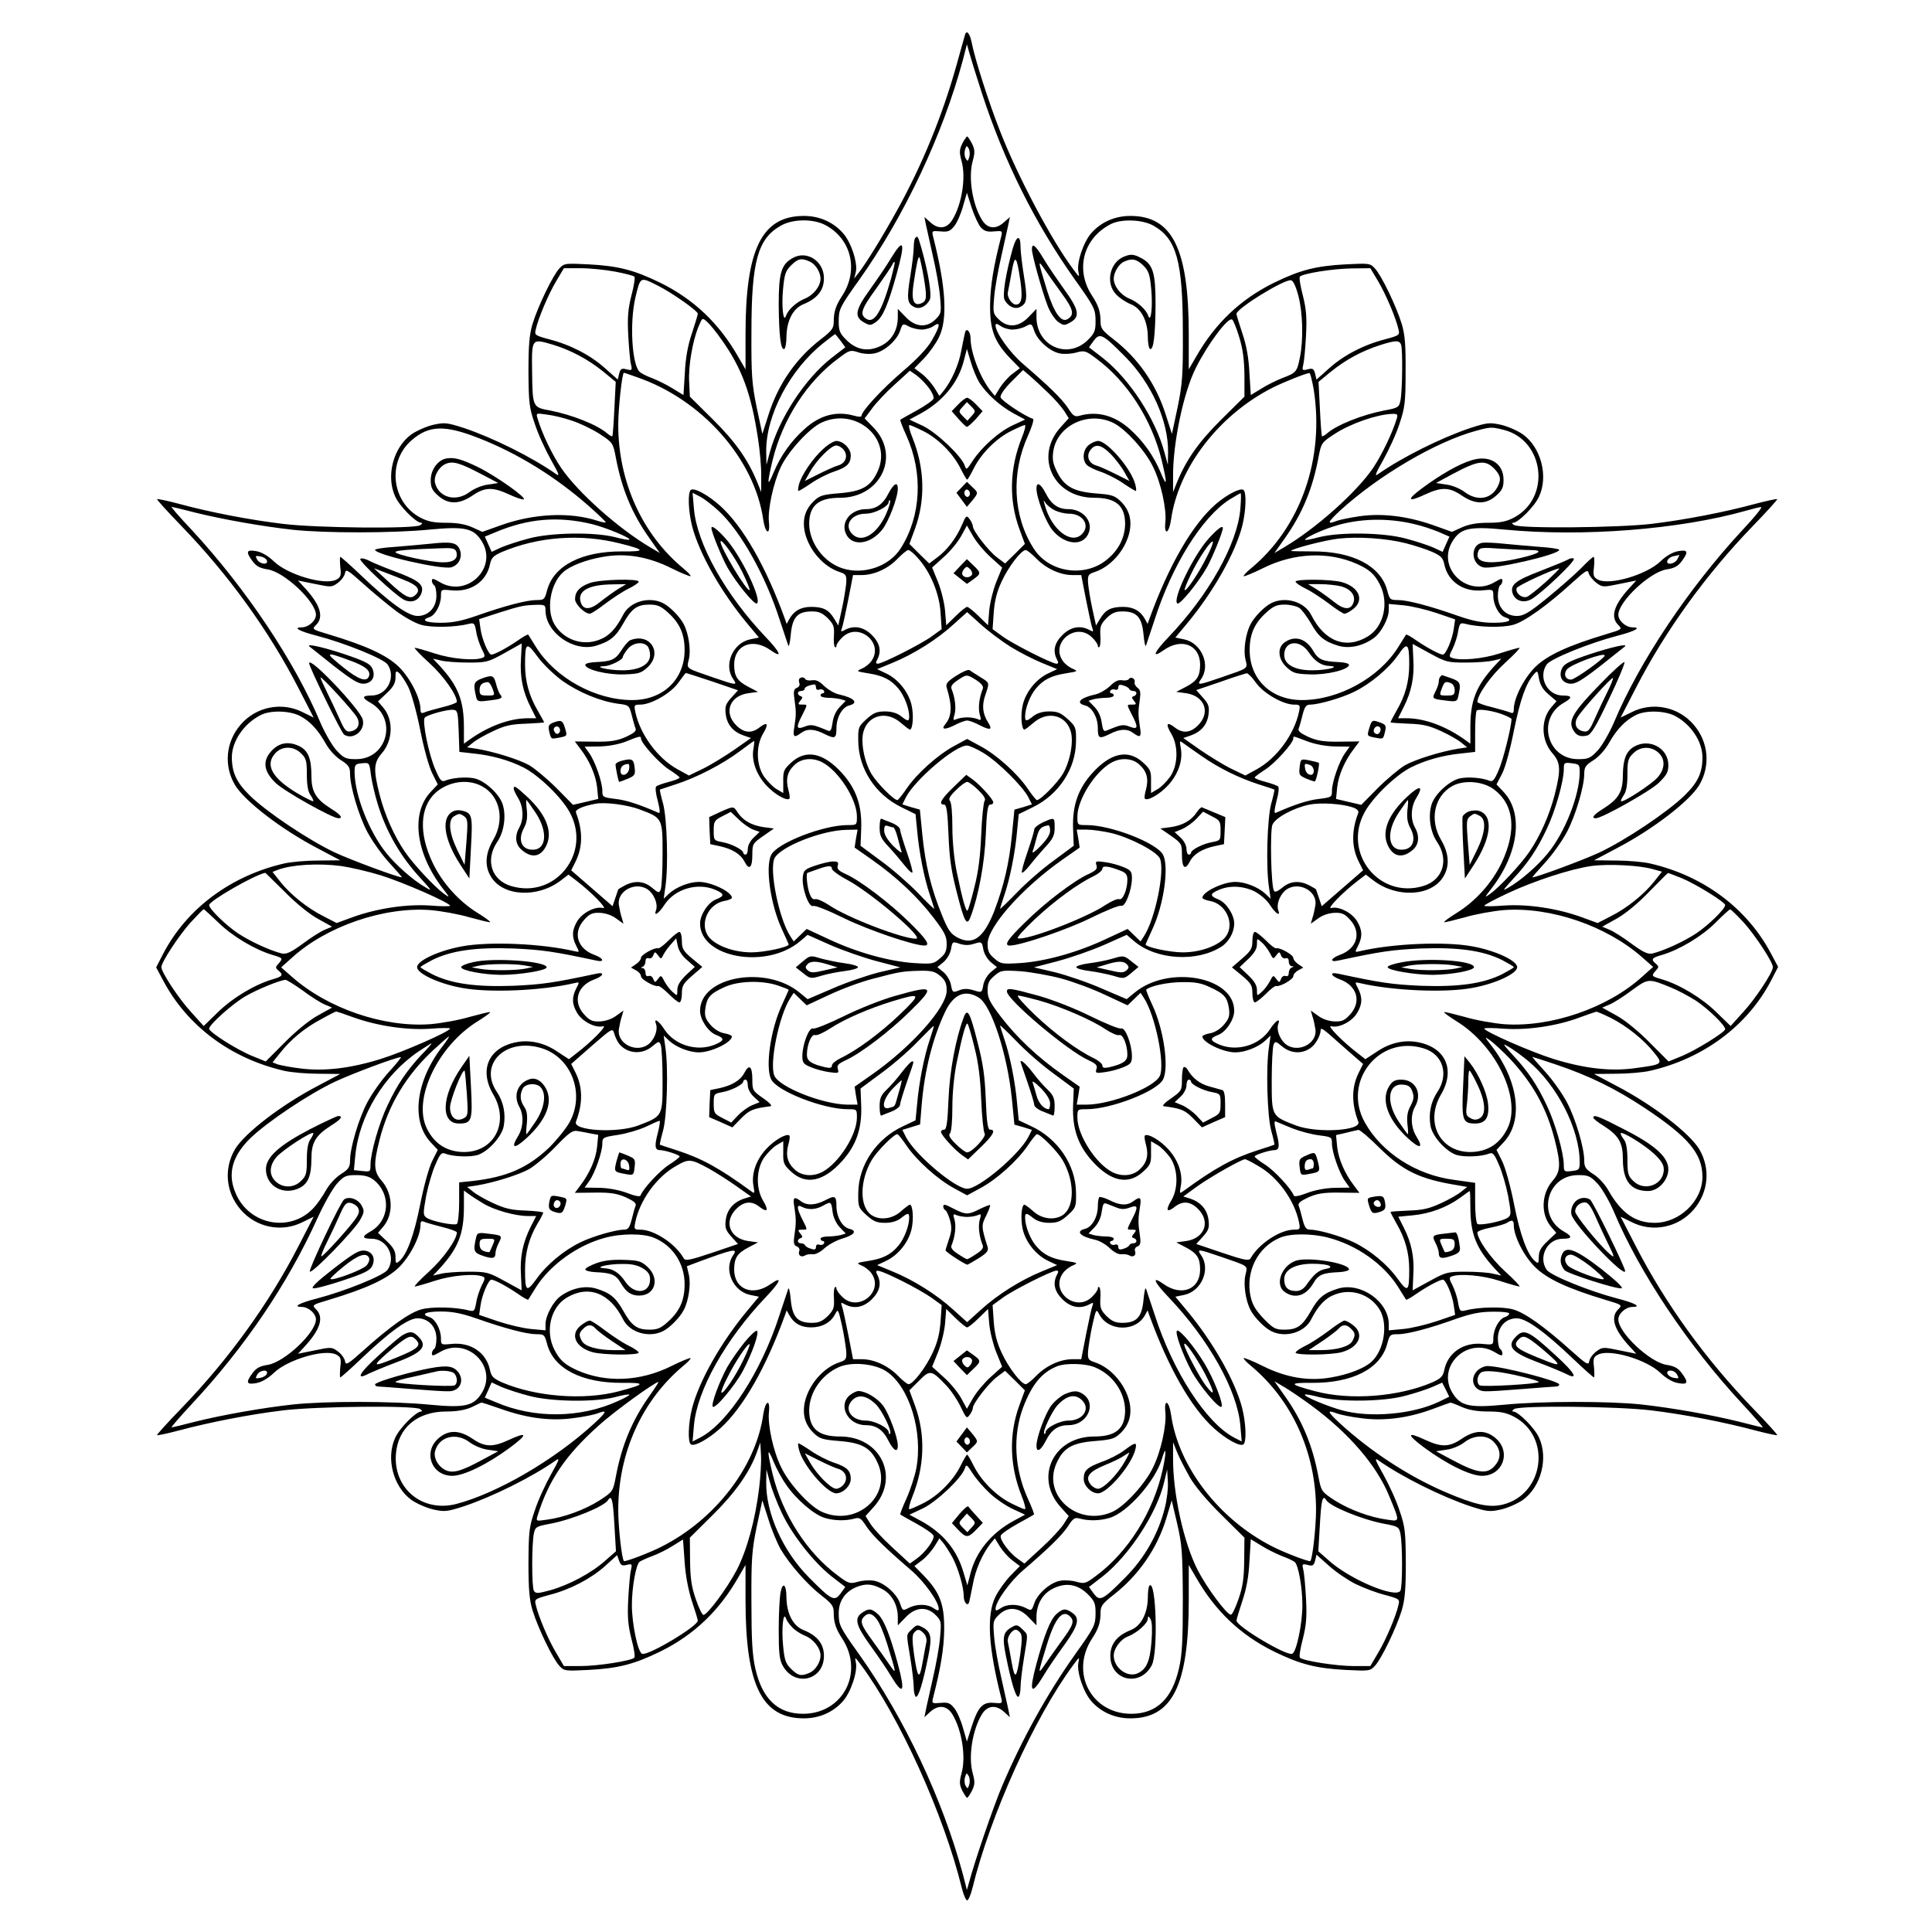 <?xml version="1.0" standalone="no"?>
<!DOCTYPE svg PUBLIC "-//W3C//DTD SVG 20010904//EN"
 "http://www.w3.org/TR/2001/REC-SVG-20010904/DTD/svg10.dtd">
<svg version="1.0" xmlns="http://www.w3.org/2000/svg"
 width="850pt" height="850pt" viewBox="0 0 850 850"
 preserveAspectRatio="xMidYMid meet">
<g transform="translate(0,850) scale(0.1,-0.1)"
fill="#000000" stroke="none">
<path d="M4246 8348 c-2 -7 -20 -70 -39 -139 -62 -220 -149 -433 -260 -634
-62 -112 -134 -230 -169 -275 l-20 -25 7 27 c10 39 -20 132 -56 172 -43 49
-104 76 -172 76 -185 0 -257 -145 -257 -520 l0 -155 -32 55 c-84 147 -195 253
-343 326 -115 56 -184 74 -316 81 -102 5 -107 5 -128 -18 -29 -31 -94 -166
-118 -244 -14 -47 -18 -93 -18 -210 1 -136 3 -158 28 -230 14 -44 47 -115 71
-158 35 -62 40 -75 23 -63 -105 74 -278 160 -406 203 -75 24 -85 25 -135 14
-30 -7 -73 -26 -96 -42 -80 -58 -113 -184 -71 -274 18 -41 91 -115 114 -115 7
0 5 -5 -5 -11 -27 -16 -454 -12 -602 6 -143 17 -322 51 -461 89 -49 13 -92 22
-94 20 -2 -2 46 -55 107 -118 206 -213 385 -460 515 -713 l67 -130 -47 23
c-93 48 -207 25 -275 -55 -65 -76 -74 -180 -24 -265 43 -71 204 -195 363 -278
l100 -53 -96 -1 c-53 0 -121 -6 -151 -13 -235 -54 -429 -199 -532 -397 l-31
-60 32 -60 c106 -199 297 -341 531 -395 30 -7 98 -13 151 -13 l96 -1 -100 -53
c-159 -83 -320 -207 -363 -278 -50 -85 -41 -189 24 -265 68 -80 182 -103 275
-55 l47 23 -67 -130 c-130 -253 -309 -500 -515 -713 -61 -63 -109 -116 -107
-118 2 -2 45 7 94 20 138 37 318 72 461 89 149 18 574 22 602 6 9 -6 11 -11 5
-11 -23 0 -96 -74 -114 -115 -42 -90 -9 -216 71 -274 23 -16 66 -35 96 -42 50
-11 60 -10 135 14 128 43 301 129 406 203 17 12 12 -1 -23 -63 -24 -43 -57
-114 -71 -158 -25 -72 -27 -94 -28 -230 0 -117 4 -163 18 -210 24 -78 89 -213
118 -244 21 -23 26 -23 128 -18 132 7 201 25 316 81 148 73 259 179 343 326
l32 55 0 -155 c0 -375 72 -520 257 -520 68 0 129 27 172 76 35 40 66 133 56
172 -5 24 -3 22 23 -13 171 -231 365 -660 444 -983 7 -29 18 -53 23 -53 5 0
16 24 23 53 79 323 273 752 444 983 26 35 28 37 23 13 -10 -39 21 -132 56
-172 43 -49 104 -76 172 -76 185 0 257 145 257 520 l0 155 32 -55 c84 -147
195 -253 343 -326 115 -56 184 -74 316 -81 102 -5 107 -5 128 18 29 31 94 166
118 244 14 47 18 93 18 210 -1 136 -3 158 -28 230 -14 44 -47 115 -71 158 -35
62 -40 75 -23 63 105 -74 278 -160 406 -203 75 -24 85 -25 135 -14 30 7 73 26
96 42 80 58 113 184 71 274 -18 41 -91 115 -114 115 -6 0 -4 5 5 11 28 16 453
12 602 -6 143 -17 323 -52 461 -89 50 -13 92 -22 94 -20 2 2 -46 55 -107 118
-206 213 -385 460 -515 713 l-67 130 47 -23 c93 -48 207 -25 275 55 65 76 74
180 24 265 -43 71 -204 195 -363 278 l-100 53 96 1 c53 0 121 6 151 13 235 54
429 199 532 397 l31 60 -32 60 c-106 199 -297 341 -531 395 -30 7 -98 13 -151
13 l-96 1 100 53 c159 83 320 207 363 278 50 85 41 189 -24 265 -68 80 -182
103 -275 55 l-47 -23 67 130 c130 253 309 500 515 713 61 63 109 116 107 118
-2 2 -44 -7 -94 -20 -139 -38 -318 -72 -461 -89 -147 -17 -575 -21 -602 -5
-10 5 -12 10 -5 10 23 0 96 74 114 115 42 90 9 216 -71 274 -23 16 -66 35 -96
42 -50 11 -60 10 -135 -14 -128 -43 -301 -129 -406 -203 -17 -12 -12 1 23 63
24 43 57 114 71 158 24 72 27 95 27 230 1 118 -3 163 -17 210 -24 78 -89 213
-118 244 -21 23 -26 23 -128 18 -132 -7 -201 -25 -316 -81 -148 -73 -259 -179
-343 -326 l-32 -55 0 155 c0 375 -72 520 -257 520 -68 0 -129 -27 -172 -76
-35 -40 -66 -133 -56 -172 5 -24 3 -22 -23 13 -97 130 -244 408 -321 605 -50
126 -113 323 -126 393 -8 39 -22 57 -29 35z m74 -258 c98 -301 234 -573 409
-820 87 -122 91 -130 91 -185 0 -40 -5 -52 -33 -80 -89 -89 -227 -28 -227 100
l0 36 -34 -35 c-43 -46 -93 -50 -133 -10 -24 24 -25 29 -19 97 3 40 18 122 32
182 13 61 28 124 31 140 l6 30 -25 -22 c-36 -34 -74 -30 -98 10 -42 68 -61
188 -40 260 10 38 9 49 -4 76 -9 17 -19 31 -21 31 -2 0 -12 -14 -21 -31 -13
-27 -14 -38 -4 -76 21 -72 2 -192 -40 -260 -24 -40 -62 -44 -98 -10 l-25 22 6
-30 c3 -16 18 -79 31 -140 14 -60 29 -142 32 -182 6 -68 5 -73 -19 -97 -40
-40 -90 -36 -133 10 l-34 35 0 -36 c0 -58 -27 -104 -75 -127 -56 -27 -107 -18
-152 27 -28 28 -33 40 -33 80 0 55 4 63 91 185 198 279 367 638 455 965 l18
70 10 -35 c5 -19 30 -100 56 -180z m-56 -282 c-6 -19 -7 -19 -16 -4 -5 9 -6
26 -2 38 6 19 7 19 16 4 5 -9 6 -26 2 -38z m51 -308 c15 -17 29 -21 58 -18 36
3 38 3 32 -22 -34 -132 -48 -218 -49 -300 -1 -111 18 -163 89 -237 l42 -43
-33 -25 c-18 -13 -42 -41 -55 -61 l-22 -36 -19 23 c-46 58 -88 168 -88 231 0
29 -18 48 -24 26 -2 -7 -9 -42 -16 -77 -11 -64 -42 -134 -78 -180 l-19 -23
-22 36 c-13 20 -37 48 -55 61 l-33 25 42 43 c23 24 53 66 66 93 39 80 31 221
-26 444 -6 25 -4 25 33 22 33 -3 42 0 61 24 12 15 29 54 38 87 l17 59 21 -66
c12 -36 30 -75 40 -86z m-686 11 c116 -60 150 -198 77 -311 -29 -44 -38 -72
-38 -116 0 -28 -8 -39 -56 -76 -109 -84 -188 -197 -231 -333 l-27 -84 -25 117
c-21 103 -24 142 -23 332 0 311 28 410 129 467 52 30 140 31 194 4z m1446 -4
c101 -57 129 -156 129 -467 1 -190 -2 -229 -23 -332 l-25 -117 -27 84 c-43
136 -122 249 -231 333 -48 37 -56 48 -56 76 0 44 -9 72 -38 116 -74 114 -39
250 81 313 46 25 141 22 190 -6z m-2369 -202 c43 -8 81 -18 85 -22 4 -5 -2
-42 -13 -83 -15 -60 -18 -95 -14 -175 3 -55 8 -113 12 -128 6 -26 5 -28 -19
-22 -22 6 -27 3 -33 -19 l-6 -26 -55 49 c-64 58 -153 104 -246 128 -63 17 -66
19 -60 43 11 50 56 156 90 213 l34 57 74 0 c40 0 108 -7 151 -15z m3357 -42
c34 -57 79 -163 90 -213 6 -24 3 -26 -60 -43 -93 -24 -182 -70 -246 -128 l-55
-49 -6 26 c-6 22 -11 25 -33 19 -24 -6 -25 -4 -19 22 4 15 9 73 12 128 4 80 1
115 -14 175 -11 41 -17 79 -13 83 14 14 145 35 228 36 l82 1 34 -57z m-3170
-19 c64 -32 177 -112 177 -124 0 -5 -12 -45 -26 -87 -18 -53 -28 -109 -31
-175 l-6 -96 -46 28 c-25 16 -66 36 -91 46 -25 9 -50 22 -56 28 -34 33 -44
215 -19 325 23 95 20 94 98 55z m2819 -44 c20 -77 23 -194 7 -273 -13 -64 -16
-67 -79 -91 -25 -10 -66 -30 -91 -46 l-46 -28 -6 96 c-3 66 -13 122 -31 175
-14 42 -26 81 -26 86 0 24 210 153 240 148 9 -1 21 -26 32 -67z m-2537 -195
c89 -125 130 -237 160 -435 8 -52 15 -126 14 -165 l0 -70 -18 45 c-41 99 -96
177 -195 275 l-101 100 -3 65 c-4 69 15 181 42 245 16 38 16 38 37 19 12 -10
41 -46 64 -79z m2277 12 c16 -52 22 -98 23 -167 l0 -95 -101 -100 c-99 -98
-154 -176 -195 -275 l-18 -45 0 70 c-1 145 46 369 100 476 53 106 142 225 160
213 5 -3 19 -37 31 -77z m-1397 33 c17 0 41 7 53 16 31 22 29 1 -8 -63 -19
-34 -64 -82 -130 -138 -93 -80 -180 -175 -180 -195 0 -5 -15 -4 -32 1 -78 22
-151 3 -219 -59 -60 -54 -105 -118 -136 -192 -28 -68 -29 -50 -4 55 44 180
152 348 292 450 46 35 51 36 85 25 19 -7 51 -9 70 -5 44 8 100 57 114 100 11
32 12 33 38 19 15 -8 41 -14 57 -14z m400 0 c16 0 42 6 57 14 26 14 27 13 38
-19 14 -43 70 -92 113 -100 19 -4 51 -2 72 4 36 10 42 8 86 -25 138 -101 246
-269 290 -449 25 -105 24 -123 -4 -55 -31 74 -76 138 -136 192 -67 60 -143 81
-221 59 -22 -6 -29 -1 -52 35 -28 41 -81 93 -196 192 -58 49 -122 139 -122
170 0 10 5 9 22 -2 12 -9 36 -16 53 -16z m-757 -49 l21 -29 -61 -47 c-118 -93
-231 -267 -271 -415 l-15 -55 -1 55 c-3 161 104 364 252 481 27 22 50 39 51
39 1 0 12 -13 24 -29z m1253 -71 c115 -116 190 -283 188 -420 l-1 -55 -15 55
c-40 148 -153 322 -271 415 l-61 47 21 29 c27 36 39 30 139 -71z m-2520 54
c77 -23 157 -65 222 -118 l56 -46 -6 -118 c-3 -64 -7 -119 -9 -121 -2 -2 -12
3 -21 11 -44 39 -156 83 -253 102 -77 14 -77 14 -79 173 -2 145 -2 144 90 117z
m3733 0 c8 -20 6 -210 -3 -248 -6 -28 -11 -31 -71 -42 -97 -19 -209 -63 -253
-102 -9 -8 -19 -13 -21 -11 -2 2 -6 57 -9 121 l-6 118 56 46 c65 52 133 89
213 115 69 22 86 23 94 3z m-1856 -166 c31 -49 90 -103 150 -136 l52 -28 -52
-24 c-62 -28 -139 -97 -179 -158 -25 -39 -28 -41 -34 -22 -13 42 -123 146
-184 176 l-60 28 52 28 c97 54 164 136 188 233 l13 50 17 -57 c9 -31 26 -72
37 -90z m-222 -24 c14 -18 24 -40 21 -48 -3 -8 -36 -31 -74 -52 -37 -20 -70
-39 -72 -41 -2 -1 10 -33 27 -70 74 -164 65 -353 -25 -495 -50 -80 -164 -119
-258 -88 -82 27 -145 113 -145 197 1 79 41 113 136 113 180 0 268 188 145 311
l-37 38 32 43 c17 24 62 72 99 105 l68 62 29 -20 c15 -11 40 -36 54 -55z m522
-19 c29 -27 62 -65 74 -83 l20 -32 -36 -40 c-117 -130 -31 -310 148 -310 95 0
135 -34 136 -113 0 -58 -26 -113 -74 -154 -98 -87 -261 -64 -329 45 -91 143
-99 331 -24 496 17 38 27 71 22 73 -37 12 -140 81 -143 95 -2 11 18 39 48 69
l51 51 27 -23 c15 -13 51 -46 80 -74z m-1807 66 c287 -98 519 -360 557 -628 9
-61 31 -71 25 -11 -6 56 19 172 52 243 33 70 127 172 180 196 151 69 311 -70
247 -213 -30 -68 -69 -90 -169 -98 -74 -6 -87 -10 -113 -35 -38 -37 -51 -81
-39 -137 18 -78 82 -152 154 -175 27 -9 30 -14 28 -49 -2 -21 -10 -72 -19
-113 l-16 -73 -18 30 c-24 40 -49 52 -102 52 -45 0 -77 -19 -96 -55 l-11 -20
-7 20 c-84 232 -185 409 -285 499 -52 47 -113 81 -129 71 -15 -9 -12 -93 5
-160 31 -120 128 -291 244 -430 l50 -60 -39 -8 c-76 -16 -118 -113 -74 -175
19 -28 15 -28 -87 7 -127 44 -118 37 -108 82 9 40 -1 111 -23 153 -16 31 -59
76 -90 92 -62 32 -148 7 -177 -52 -31 -60 -61 -93 -105 -109 -73 -28 -155 0
-196 67 -38 63 -20 179 37 230 30 28 103 56 176 68 99 18 199 1 301 -50 44
-22 82 -37 84 -35 3 2 -11 17 -29 32 -183 150 -289 383 -289 634 0 73 17 229
25 229 1 0 26 -8 56 -19z m2978 -50 c50 -307 -56 -612 -278 -794 -18 -15 -32
-30 -29 -32 2 -2 40 13 84 35 136 68 287 75 414 19 55 -25 77 -44 101 -91 41
-81 17 -185 -53 -228 -96 -58 -190 -23 -249 94 -29 59 -115 84 -177 52 -31
-16 -74 -61 -90 -92 -22 -42 -32 -113 -23 -153 10 -45 19 -38 -108 -82 -102
-35 -106 -35 -87 -7 44 62 2 159 -74 175 l-39 8 50 60 c116 139 213 310 244
430 17 67 20 151 5 160 -14 9 -72 -21 -120 -62 -103 -89 -207 -268 -294 -508
l-7 -20 -11 20 c-19 36 -51 55 -96 55 -53 0 -78 -12 -102 -52 l-18 -30 -16 73
c-9 41 -17 92 -19 113 -2 35 1 40 28 49 72 23 136 97 154 175 12 56 -1 100
-39 137 -26 25 -40 29 -107 34 -99 8 -140 30 -172 94 -19 38 -22 56 -17 92 17
112 151 177 261 126 53 -24 143 -122 178 -195 35 -71 60 -186 54 -244 -6 -60
16 -50 25 11 32 230 212 463 448 582 48 24 143 62 161 64 3 1 11 -30 18 -68z
m-3262 -142 c34 -11 88 -37 121 -58 58 -38 59 -40 71 -102 26 -140 72 -250
149 -358 l45 -64 -44 26 c-140 83 -316 240 -390 348 -39 57 -85 153 -104 218
-7 24 -7 24 41 17 27 -3 77 -15 111 -27z m3628 9 c-19 -63 -66 -160 -104 -217
-74 -108 -250 -265 -390 -348 l-44 -26 45 64 c77 108 123 218 149 358 12 62
13 64 71 102 71 46 184 85 251 88 25 1 28 -2 22 -21z m-2084 -54 c65 -32 131
-98 164 -163 14 -28 27 -51 30 -51 3 0 16 23 30 51 33 65 99 131 164 163 28
14 55 26 60 26 5 0 -1 -26 -14 -57 -53 -133 -57 -271 -11 -398 l25 -68 -43
-43 -44 -43 -36 27 c-37 28 -106 117 -106 137 0 6 -6 20 -14 31 -14 18 -16 17
-34 -26 -26 -59 -64 -109 -108 -142 l-36 -27 -44 43 -43 43 25 68 c46 127 42
265 -11 398 -13 31 -19 57 -14 57 5 0 32 -12 60 -26z m-1956 -31 c172 -67 338
-170 484 -298 44 -39 78 -72 76 -73 -2 -2 -19 1 -37 7 -120 39 -278 32 -422
-19 l-84 -30 -44 20 c-29 13 -65 20 -114 20 -55 0 -81 5 -115 23 -127 67 -147
247 -37 341 75 65 145 67 293 9z m4510 36 c180 -45 210 -299 46 -386 -34 -18
-60 -23 -115 -23 -49 0 -85 -7 -114 -20 l-44 -20 -84 30 c-111 39 -223 53
-321 39 -41 -6 -86 -15 -100 -20 -47 -18 -44 -9 12 44 171 156 423 304 600
352 63 17 67 17 120 4z m-3453 -357 c98 -91 206 -285 268 -478 18 -54 35 -106
38 -114 3 -8 8 14 11 48 7 77 30 102 93 102 31 0 46 -7 70 -30 25 -26 29 -36
27 -75 -2 -24 0 -47 4 -51 4 -4 7 -2 7 5 0 6 11 23 25 36 70 71 186 -22 129
-103 -9 -13 -28 -28 -43 -34 -25 -11 -23 -12 27 -20 66 -10 102 -28 135 -68
25 -30 47 -86 47 -122 0 -23 -6 -23 -37 2 -17 13 -41 20 -69 20 -36 0 -51 -6
-82 -34 -36 -33 -37 -37 -36 -98 2 -121 75 -233 189 -289 l63 -31 7 -71 c8
-95 32 -215 56 -284 10 -31 19 -58 19 -61 0 -3 -33 29 -72 70 -40 41 -113 105
-163 141 l-89 66 3 78 c3 99 -22 172 -84 241 -81 90 -158 107 -223 48 -34 -31
-37 -39 -36 -85 l0 -50 -29 17 c-16 9 -41 35 -56 56 -34 51 -36 134 -4 188 26
43 20 55 -15 28 -35 -28 -69 -25 -103 9 -56 56 -29 129 52 141 l44 6 -42 22
c-50 26 -63 47 -63 99 1 87 83 118 161 62 54 -38 43 -10 -22 58 -177 186 -303
410 -316 565 l-6 70 33 -17 c18 -9 55 -38 82 -63z m2295 9 c-13 -154 -139
-379 -316 -564 -65 -68 -76 -96 -22 -58 78 56 160 25 161 -62 0 -52 -13 -73
-63 -99 l-42 -22 44 -6 c81 -12 108 -85 52 -141 -34 -34 -68 -37 -103 -9 -35
27 -41 15 -15 -28 32 -54 30 -137 -4 -188 -15 -21 -40 -47 -56 -56 l-29 -17 0
50 c1 46 -2 54 -36 85 -65 59 -142 42 -223 -48 -62 -69 -87 -142 -84 -241 l3
-78 -89 -66 c-50 -36 -123 -100 -162 -141 -40 -41 -73 -73 -73 -70 0 3 9 30
19 61 24 69 48 189 56 284 l7 71 63 31 c114 56 188 169 189 289 1 61 -1 65
-36 98 -31 28 -46 34 -82 34 -28 0 -52 -7 -69 -20 -31 -25 -37 -25 -37 -2 0
36 22 92 47 122 33 40 69 58 135 68 50 8 52 9 27 20 -15 6 -34 21 -43 34 -57
81 59 174 129 103 14 -13 25 -30 25 -36 0 -7 3 -9 7 -5 4 4 6 27 4 51 -2 39 2
49 27 75 24 23 39 30 70 30 63 0 86 -25 93 -102 3 -34 8 -56 11 -48 3 8 20 60
38 114 77 240 208 450 329 528 25 15 47 28 49 28 3 0 2 -31 -1 -69z m-4599
-16 c121 -30 295 -61 432 -76 143 -15 436 -15 600 1 157 15 194 6 230 -52 72
-118 -68 -251 -187 -178 -26 15 -33 17 -33 5 0 -7 5 -17 10 -20 6 -3 10 -24
10 -46 0 -52 -35 -89 -83 -89 -41 0 -121 57 -249 179 -47 45 -88 81 -91 81 -2
0 -2 -20 0 -44 5 -38 2 -46 -17 -56 -50 -27 -214 21 -275 80 -25 24 -54 41
-77 45 -44 8 -48 -2 -17 -44 16 -22 33 -31 66 -36 74 -11 213 -142 213 -200 0
-26 -33 -55 -62 -55 -42 0 -12 -17 66 -37 123 -32 293 -101 311 -126 39 -56
-2 -137 -70 -137 -43 0 -44 -10 -5 -32 120 -68 75 -248 -63 -248 -45 0 -54 4
-86 38 -20 22 -51 76 -71 122 -112 268 -328 591 -566 848 -53 56 -93 102 -89
102 3 0 50 -11 103 -25z m6808 -77 c-238 -257 -454 -580 -566 -848 -20 -46
-51 -100 -71 -122 -32 -34 -41 -38 -86 -38 -138 0 -183 180 -63 248 39 22 38
32 -5 32 -68 0 -109 81 -70 137 18 25 188 94 311 126 78 20 108 37 66 37 -29
0 -62 29 -62 55 0 58 139 189 213 200 33 5 50 14 66 36 31 42 27 52 -16 44
-24 -4 -53 -21 -78 -45 -61 -59 -225 -107 -275 -80 -19 10 -22 18 -17 56 2 24
2 44 -2 44 -4 0 -29 -23 -56 -51 -28 -28 -94 -86 -148 -130 -80 -65 -104 -79
-133 -79 -50 0 -84 36 -84 89 0 22 5 43 10 46 6 3 10 13 10 20 0 12 -7 10 -32
-5 -120 -73 -260 60 -188 178 36 58 73 67 230 52 343 -33 769 0 1065 84 28 8
56 15 63 15 8 1 -29 -45 -82 -101z m-5061 26 c61 -15 171 -61 164 -68 -2 -3
-31 2 -64 11 -92 23 -282 20 -378 -6 -43 -11 -97 -29 -121 -39 l-43 -20 -15
34 -15 33 46 19 c144 61 277 72 426 36z m3618 0 c32 -7 79 -23 106 -34 l48
-21 -15 -33 -15 -34 -43 20 c-24 10 -78 28 -121 39 -96 26 -286 29 -378 6 -33
-9 -61 -14 -63 -12 -6 6 68 41 125 59 107 35 237 39 356 10z m-1864 -146 l50
-45 -26 -64 c-14 -35 -28 -92 -31 -127 l-5 -63 -41 40 c-23 23 -46 41 -51 41
-5 0 -28 -18 -51 -41 l-41 -40 -5 63 c-3 35 -17 92 -31 127 l-26 64 53 48 c29
26 63 68 76 93 l24 44 27 -47 c15 -26 50 -68 78 -93z m-1631 61 c112 -28 114
-36 10 -35 -178 1 -302 -62 -331 -171 -11 -41 -13 -43 -47 -43 -42 0 -138 -25
-263 -69 -66 -23 -106 -31 -158 -31 -67 0 -90 12 -49 25 25 8 50 54 50 93 0
29 1 29 44 25 86 -10 157 38 172 116 6 27 15 36 51 52 160 68 347 82 521 38z
m3457 1 c39 -10 91 -27 116 -38 38 -17 47 -26 53 -53 15 -78 86 -126 172 -116
43 4 44 4 44 -25 0 -39 25 -85 50 -93 41 -13 18 -25 -49 -25 -52 0 -92 8 -158
31 -125 44 -221 69 -263 69 -34 0 -36 2 -47 43 -29 108 -153 172 -330 171 -51
0 -93 1 -93 2 0 9 147 47 207 54 88 10 210 2 298 -20z m-2145 -67 c54 -61 93
-155 98 -238 l5 -73 -44 -32 c-47 -34 -217 -120 -237 -120 -9 0 -10 5 -2 19
19 37 11 72 -24 107 -36 36 -78 44 -118 23 -18 -10 -20 -9 -14 7 4 10 16 66
28 126 l21 108 41 0 c54 1 115 29 157 74 19 19 39 36 45 36 7 0 27 -17 44 -37z
m518 1 c44 -45 104 -73 158 -74 l41 0 21 -108 c12 -60 24 -116 28 -126 6 -16
4 -17 -14 -7 -40 21 -82 13 -118 -23 -35 -35 -43 -70 -24 -107 8 -14 7 -19 -2
-19 -20 0 -190 86 -237 120 l-44 32 5 73 c4 52 13 90 35 137 30 65 86 138 106
138 5 0 26 -16 45 -36z m-3384 -10 c8 -21 -32 -17 -43 5 -9 16 -7 17 14 13 13
-2 26 -10 29 -18z m6206 6 c-12 -23 -53 -28 -44 -6 3 8 15 17 27 19 12 2 23 5
25 6 1 0 -2 -8 -8 -19z m-5639 -227 c36 -27 86 -55 112 -62 45 -13 150 -11
208 4 25 6 27 4 34 -33 3 -23 15 -57 24 -76 16 -30 16 -36 4 -40 -35 -14 -137
-5 -210 19 -43 14 -82 25 -88 25 -5 0 23 -30 63 -66 63 -57 122 -141 122 -172
0 -4 -28 -15 -62 -23 -35 -9 -71 -19 -80 -23 -14 -6 -18 -3 -18 13 0 49 -44
136 -94 186 -53 52 -143 94 -313 145 -71 21 -71 22 -52 41 34 34 19 86 -46
158 l-34 37 74 -15 c72 -15 75 -15 102 5 16 12 29 31 31 43 3 19 12 14 80 -47
42 -38 107 -92 143 -119z m5282 123 c27 -20 30 -20 102 -5 l74 15 -34 -37
c-65 -72 -80 -124 -46 -158 19 -19 19 -20 -52 -41 -170 -51 -260 -93 -313
-145 -50 -50 -94 -137 -94 -186 0 -16 -4 -19 -17 -13 -10 4 -46 14 -80 23 -35
8 -63 19 -63 23 0 31 59 115 122 172 40 36 68 66 63 66 -6 0 -45 -11 -88 -25
-73 -24 -175 -33 -210 -19 -12 4 -12 10 4 40 9 19 21 53 24 76 7 37 9 39 34
33 58 -15 163 -17 208 -4 50 13 154 88 263 188 58 52 66 57 70 38 3 -11 18
-29 33 -41z m-4623 -121 c0 -98 124 -185 222 -156 62 19 87 39 120 98 37 66
61 83 115 83 35 0 50 -6 82 -35 52 -47 73 -95 73 -165 0 -129 -95 -220 -230
-220 -162 0 -337 96 -423 232 -18 29 -34 55 -35 56 -2 2 -22 -9 -46 -26 -48
-33 -103 -62 -116 -62 -13 0 -42 68 -48 114 l-6 42 83 27 c101 32 112 34 167
36 39 1 42 -1 42 -24z m3317 10 c11 -8 34 -39 51 -68 33 -59 58 -79 120 -98
48 -14 106 -2 155 33 33 23 67 87 67 124 l0 27 64 -6 c35 -3 101 -19 146 -34
l82 -28 -6 -41 c-6 -46 -35 -114 -48 -114 -13 0 -68 29 -116 62 -24 17 -44 28
-46 26 -1 -1 -17 -27 -35 -56 -85 -135 -262 -232 -423 -232 -135 0 -230 91
-230 220 0 70 21 118 73 165 32 29 47 35 82 35 23 0 52 -7 64 -15z m-1272
-170 c39 -24 101 -56 138 -71 l68 -28 -38 -18 c-54 -25 -99 -81 -113 -138 -11
-45 -6 -110 7 -110 3 0 21 14 40 30 60 53 140 36 163 -35 15 -45 -1 -133 -34
-190 -24 -40 -98 -115 -114 -115 -4 0 -22 23 -41 51 -45 66 -137 149 -209 187
l-57 31 -57 -31 c-71 -38 -164 -121 -209 -187 -19 -28 -37 -51 -41 -51 -16 0
-90 75 -114 115 -33 57 -49 145 -34 190 23 71 103 88 163 35 19 -16 37 -30 40
-30 13 0 18 65 7 110 -14 57 -59 113 -113 138 l-38 18 68 28 c91 37 195 102
268 169 l60 54 60 -54 c33 -30 92 -74 130 -98z m-2153 -55 c-5 -79 8 -143 43
-212 l24 -48 -37 0 c-80 0 -174 -35 -259 -96 l-22 -16 0 72 c0 118 -25 181
-105 269 l-31 33 35 -8 c19 -5 73 -9 120 -9 81 0 88 2 160 42 41 23 75 42 75
42 1 1 -1 -31 -3 -69z m183 -96 c73 -51 165 -89 243 -100 49 -6 50 -7 61 -49
6 -23 13 -50 17 -59 5 -12 -6 -21 -42 -38 -39 -17 -67 -22 -137 -21 l-88 1 24
-32 c41 -53 68 -116 74 -170 l5 -51 -55 -13 -56 -13 -73 74 c-40 40 -94 85
-119 100 -46 26 -159 61 -234 73 l-40 6 25 20 c14 12 54 35 89 51 52 25 80 31
145 33 45 2 81 5 80 6 0 2 -13 24 -28 51 -38 65 -56 129 -56 203 0 98 6 102
55 35 24 -33 73 -80 110 -107z m3725 75 c0 -77 -17 -140 -56 -206 -15 -27 -27
-49 -26 -51 1 -2 37 -4 80 -6 63 -2 91 -9 143 -33 35 -16 75 -39 89 -51 l25
-20 -40 -6 c-75 -12 -188 -47 -234 -73 -25 -15 -79 -60 -119 -100 l-73 -74
-56 13 -55 13 5 51 c6 54 33 117 74 170 l24 32 -88 -1 c-70 -1 -98 4 -137 21
-36 17 -47 26 -42 38 4 9 11 36 17 60 9 35 16 44 33 44 37 0 138 29 193 56 72
35 152 102 194 162 40 59 49 53 49 -39z m250 6 c47 0 101 4 120 9 l35 8 -31
-33 c-80 -88 -105 -151 -105 -269 l0 -72 -22 16 c-85 61 -179 96 -259 96 l-37
0 24 48 c35 69 48 133 43 210 l-3 69 75 -41 c71 -39 79 -41 160 -41z m-4654
-107 c14 -28 37 -110 53 -191 16 -81 39 -163 53 -190 l24 -48 -31 -33 c-88
-93 -67 -267 50 -421 35 -45 36 -47 8 -27 -40 29 -134 129 -172 185 -47 69
-88 161 -111 251 -28 110 -26 141 10 182 49 57 52 147 6 201 l-23 27 38 36
c30 28 39 45 39 70 0 28 2 31 16 19 8 -7 27 -35 40 -61z m5017 -33 l35 -30
-24 -28 c-46 -54 -44 -144 6 -201 36 -41 38 -72 10 -182 -23 -90 -64 -182
-111 -251 -38 -56 -132 -156 -172 -185 -28 -20 -27 -18 8 27 117 154 138 328
50 421 l-31 33 25 48 c14 27 36 109 52 191 28 136 52 205 88 246 15 17 16 16
22 -20 5 -27 17 -48 42 -69z m-3680 57 l114 -39 -30 -33 c-25 -28 -28 -39 -24
-73 6 -46 33 -77 79 -93 l32 -11 -74 -52 c-41 -28 -102 -66 -137 -83 l-62 -30
-51 28 c-87 48 -164 153 -185 252 -6 30 -5 32 22 32 48 0 135 50 168 97 16 23
31 42 32 42 0 1 53 -16 116 -37z m2392 -5 c33 -47 120 -97 168 -97 27 0 28 -2
22 -32 -21 -99 -98 -204 -185 -252 l-51 -28 -62 30 c-35 17 -96 55 -137 83
l-74 52 32 11 c46 16 73 47 79 93 4 34 1 45 -24 73 l-30 34 106 36 c58 21 111
37 116 38 6 0 24 -18 40 -41z m-3507 -214 l3 -91 62 -7 c80 -8 158 -30 221
-62 66 -34 166 -130 202 -196 99 -179 -63 -384 -258 -325 -86 26 -114 114 -61
193 31 45 41 116 24 168 -16 46 -80 104 -126 113 -37 7 -96 2 -128 -11 -14 -6
-22 3 -41 48 -30 67 -60 217 -47 230 13 13 101 37 126 34 18 -2 20 -10 23 -94z
m4600 71 c17 -7 32 -15 32 -17 0 -33 -37 -182 -56 -224 -19 -45 -27 -54 -41
-48 -32 13 -91 18 -128 11 -46 -9 -110 -67 -126 -113 -17 -52 -7 -123 24 -168
53 -79 25 -167 -61 -193 -195 -59 -357 146 -258 325 36 66 136 162 202 196 63
32 141 54 222 62 l62 7 0 87 c0 48 3 91 7 95 9 9 78 -2 121 -20z m-5300 -3
c45 -23 80 -60 116 -124 15 -27 44 -58 67 -72 33 -21 39 -31 39 -59 0 -56 38
-184 76 -256 20 -38 63 -99 96 -135 33 -36 58 -65 56 -65 -18 0 -223 76 -294
109 -115 54 -300 178 -374 250 -60 59 -80 102 -80 171 1 69 52 145 125 183 42
23 127 21 173 -2z m6050 0 c71 -37 122 -113 122 -183 0 -68 -20 -111 -80 -169
-74 -72 -259 -196 -374 -250 -71 -33 -276 -109 -294 -109 -2 0 23 29 56 65 33
36 76 97 96 135 38 72 76 200 76 256 0 28 6 38 40 59 24 15 52 46 70 78 33 58
69 96 115 120 42 23 127 21 173 -2z m-4548 -100 c0 -20 81 -110 124 -137 25
-16 46 -32 46 -35 0 -4 -21 -12 -47 -19 -27 -7 -52 -16 -56 -20 -5 -4 -2 -33
7 -64 10 -41 11 -56 3 -52 -82 36 -142 56 -189 61 -56 7 -58 8 -58 36 0 38
-32 130 -58 166 l-20 28 67 1 c40 1 86 10 116 22 59 24 65 25 65 13z m2930
-12 c34 -13 81 -22 121 -23 l67 -1 -20 -28 c-26 -36 -58 -128 -58 -166 0 -28
-2 -29 -57 -36 -48 -5 -108 -25 -190 -61 -8 -4 -7 11 3 52 9 31 12 60 7 64 -4
4 -29 13 -55 20 -27 7 -48 15 -48 19 0 3 21 19 46 35 43 27 124 117 124 137 0
12 -4 12 60 -12z m-2435 -32 c-10 -52 12 -114 56 -162 37 -40 90 -70 102 -59
3 3 1 21 -5 41 -12 46 -4 79 29 109 30 28 79 32 121 10 72 -38 152 -163 152
-238 0 -38 0 -38 -41 -38 -107 0 -310 -79 -336 -131 -27 -53 -3 -220 47 -327
16 -35 30 -66 30 -67 0 -12 -107 -35 -164 -35 -80 0 -161 31 -190 71 -39 56 0
142 70 155 19 3 34 10 34 14 0 26 -91 70 -145 70 -43 0 -101 -23 -132 -52
l-23 -22 7 50 c14 87 8 304 -10 369 -9 32 -15 60 -14 61 1 1 34 11 72 24 90
29 204 88 280 145 33 25 61 45 63 45 1 0 0 -15 -3 -33z m1971 -33 c76 -53 161
-95 249 -124 39 -12 71 -23 72 -24 1 -1 -5 -29 -14 -61 -18 -65 -24 -282 -10
-369 l7 -50 -23 22 c-31 29 -89 52 -132 52 -54 0 -145 -44 -145 -70 0 -4 15
-11 34 -14 70 -13 109 -99 70 -155 -29 -40 -110 -71 -190 -71 -57 0 -164 23
-164 35 0 1 14 32 30 67 50 107 74 274 47 327 -26 52 -229 131 -336 131 -41 0
-41 0 -41 38 0 75 80 200 152 238 42 22 91 18 121 -10 33 -30 41 -63 29 -109
-6 -20 -8 -38 -5 -41 12 -11 65 19 102 59 45 49 66 110 56 163 -6 34 -6 35 13
21 11 -8 46 -33 78 -55z m-957 12 c63 -39 169 -144 195 -193 l16 -32 -38 -12
-39 -11 -11 -112 c-12 -124 -36 -225 -78 -335 -47 -119 -94 -152 -163 -115
-29 16 -41 33 -68 101 -47 115 -72 219 -85 349 l-11 112 -39 11 -38 12 16 32
c40 77 216 227 268 227 10 0 44 -15 75 -34z m-2668 -221 c38 -125 102 -236
194 -334 45 -50 47 -53 17 -35 -53 30 -127 95 -171 149 -76 93 -140 255 -141
357 0 34 2 37 33 40 32 3 32 3 39 -52 4 -30 17 -86 29 -125z m5289 136 c-1
-101 -65 -264 -141 -356 -44 -54 -118 -119 -171 -149 -30 -18 -28 -15 17 35
66 70 108 132 150 222 37 77 75 210 75 262 0 30 2 31 35 27 33 -4 35 -6 35
-41z m-4830 -60 c80 -42 102 -148 50 -236 -35 -60 -39 -115 -10 -162 52 -87
205 -95 307 -17 l34 26 34 -26 c66 -50 141 -127 118 -121 -33 9 -90 -20 -113
-57 -24 -40 -25 -69 -5 -109 15 -29 15 -29 -7 -24 -144 34 -378 44 -498 21
-102 -19 -195 -63 -195 -91 0 -28 93 -72 195 -91 120 -23 354 -13 498 21 22 5
22 5 7 -24 -20 -40 -19 -69 5 -109 23 -37 80 -66 113 -57 23 6 -52 -70 -118
-120 l-32 -25 -52 34 c-56 38 -119 52 -178 41 -123 -23 -167 -121 -103 -230
75 -127 0 -262 -142 -253 -68 5 -117 38 -149 101 -66 128 46 365 223 474 32
20 57 38 54 40 -2 2 -42 -8 -90 -21 -47 -14 -125 -28 -173 -32 -205 -15 -450
69 -607 207 l-49 43 48 43 c152 138 403 224 608 209 48 -4 126 -18 173 -32 48
-13 88 -23 90 -21 3 2 -22 20 -54 40 -83 51 -157 133 -199 222 -61 128 -56
244 13 307 56 50 142 63 204 29z m4454 -15 c88 -67 99 -180 33 -321 -42 -89
-116 -171 -199 -222 -32 -20 -57 -38 -54 -40 2 -2 42 8 90 21 47 14 125 28
173 32 205 15 450 -69 607 -207 l49 -43 -48 -43 c-152 -138 -403 -224 -608
-209 -48 4 -126 18 -173 32 -48 13 -88 23 -90 21 -3 -2 22 -20 54 -40 177
-109 289 -346 223 -474 -32 -63 -81 -96 -149 -101 -142 -9 -217 126 -142 253
64 109 20 207 -103 230 -59 11 -122 -3 -178 -41 l-52 -34 -32 25 c-66 50 -141
126 -118 120 33 -9 90 20 113 57 24 40 25 69 5 109 -15 29 -15 29 7 24 144
-34 378 -44 498 -21 102 19 195 63 195 91 0 28 -93 72 -195 91 -120 23 -354
13 -498 -21 -22 -5 -22 -5 -7 24 20 40 19 69 -5 109 -23 37 -80 66 -113 57
-23 -6 52 71 118 121 l34 26 34 -26 c102 -78 255 -70 307 17 29 47 25 102 -10
162 -52 88 -30 193 50 237 51 28 136 21 184 -16z m-3760 -87 c101 -38 101 -38
101 -196 0 -76 -4 -146 -8 -156 -7 -17 -9 -17 -38 7 -35 30 -76 33 -119 11
-17 -9 -30 -17 -30 -18 0 -1 -6 -18 -13 -38 l-12 -36 -91 79 -91 79 18 36 c33
65 34 137 3 218 -5 13 28 28 86 39 43 8 141 -5 194 -25z m3137 9 c18 -6 28
-15 25 -24 -31 -80 -30 -153 3 -217 l18 -36 -91 -79 -91 -79 -12 36 c-7 20
-13 37 -13 38 0 1 -13 9 -30 18 -43 22 -84 19 -118 -10 -21 -17 -33 -22 -37
-14 -13 19 -18 262 -7 290 12 31 92 74 162 89 51 10 144 4 191 -12z m-2185
-137 l-6 -40 77 -54 c108 -76 200 -163 269 -253 49 -64 59 -83 59 -116 0 -32
-6 -45 -30 -65 -28 -24 -33 -25 -115 -20 -112 8 -250 47 -372 104 l-99 46 -28
-27 -29 -28 -15 23 c-50 77 -93 290 -70 342 24 51 207 124 317 126 l49 1 -7
-39z m1123 24 c83 -20 200 -81 214 -112 23 -52 -20 -265 -70 -342 l-15 -23
-29 28 -28 27 -99 -46 c-122 -57 -260 -96 -372 -104 -82 -5 -87 -4 -115 20
-24 20 -30 33 -30 65 0 74 153 246 328 369 l77 54 -6 40 -7 39 44 0 c24 0 73
-7 108 -15z m-3389 -145 c41 -6 120 -24 175 -41 97 -30 305 -121 305 -134 0
-3 -39 -3 -87 1 -103 7 -233 -12 -341 -51 l-71 -26 -58 30 c-70 35 -145 95
-191 153 l-33 42 23 9 c61 23 177 30 278 17z m5772 -14 l40 -11 -34 -43 c-46
-58 -121 -118 -191 -153 l-58 -30 -71 26 c-108 39 -238 58 -340 51 -49 -4 -88
-4 -88 -1 0 4 46 28 103 55 118 55 277 107 369 120 73 10 213 3 270 -14z
m-6020 -99 c48 -49 109 -99 146 -119 l63 -35 -31 -13 c-18 -7 -62 -35 -98 -62
-52 -38 -72 -47 -92 -43 -52 13 -137 52 -192 88 -54 36 -128 108 -128 125 0
18 198 132 247 142 1 0 39 -38 85 -83z m6148 59 c62 -26 190 -105 190 -118 0
-17 -74 -89 -128 -125 -55 -36 -140 -75 -192 -88 -20 -4 -40 5 -92 43 -36 27
-80 55 -98 62 l-31 13 63 35 c38 21 95 68 143 118 44 45 81 82 83 83 1 1 29
-10 62 -23z m-4542 -56 c24 -23 37 -62 28 -85 -11 -29 12 -15 37 24 46 70 144
99 222 67 43 -18 44 -28 5 -43 -34 -13 -70 -67 -70 -106 0 -151 291 -203 439
-79 l34 29 101 -45 c55 -24 147 -56 204 -71 l103 -27 -94 -22 c-51 -13 -143
-44 -204 -71 l-110 -47 -34 28 c-148 124 -439 72 -439 -79 0 -39 36 -93 70
-106 39 -15 38 -25 -5 -43 -78 -32 -176 -3 -222 67 -25 39 -48 53 -37 24 9
-23 -4 -62 -28 -85 -52 -48 -146 -4 -135 63 3 18 8 43 13 56 l7 25 -32 -23
c-20 -15 -48 -24 -73 -25 -33 -1 -45 5 -69 32 -50 56 -29 126 46 153 41 15 47
34 8 25 -188 -40 -235 -47 -363 -53 -167 -6 -275 9 -359 51 -28 15 -51 28 -51
31 0 3 23 16 51 31 84 42 192 57 359 51 128 -6 175 -13 363 -53 39 -9 33 10
-8 25 -75 27 -96 97 -46 153 24 27 36 33 69 32 25 -1 53 -10 73 -25 l32 -23
-7 25 c-5 13 -10 38 -13 56 -11 67 83 111 135 63z m2660 -1 c25 -13 54 -37 69
-60 25 -39 48 -53 37 -24 -9 23 4 62 28 85 52 48 146 4 135 -63 -3 -18 -8 -43
-13 -56 l-7 -25 32 23 c20 15 48 24 73 25 33 1 45 -5 69 -32 50 -56 29 -126
-46 -153 -41 -15 -47 -34 -7 -25 187 40 234 47 362 53 167 6 275 -9 359 -51
28 -15 51 -28 51 -31 0 -3 -23 -16 -51 -31 -84 -42 -192 -57 -359 -51 -128 6
-175 13 -362 53 -40 9 -34 -10 7 -25 75 -27 96 -97 46 -153 -24 -27 -36 -33
-69 -32 -25 1 -53 10 -73 25 l-32 23 7 -25 c5 -13 10 -38 13 -56 11 -67 -83
-111 -135 -63 -24 23 -37 62 -28 85 11 29 -12 15 -37 -24 -46 -70 -144 -99
-222 -67 -43 18 -44 28 -5 43 34 13 70 67 70 106 0 151 -291 203 -439 79 l-34
-28 -110 47 c-61 27 -153 58 -204 71 l-94 22 103 27 c57 15 149 47 204 71
l101 45 34 -29 c98 -82 277 -92 384 -22 32 21 55 63 55 101 0 39 -36 93 -70
106 -38 15 -38 25 3 42 46 20 104 18 155 -6z m-4557 -138 c61 -60 160 -119
237 -142 47 -14 48 -15 27 -39 -14 -15 -14 -18 0 -30 23 -19 19 -26 -27 -39
-78 -23 -176 -82 -239 -144 l-63 -61 -55 61 c-53 57 -131 175 -131 198 0 22
77 139 128 196 30 32 56 59 58 59 2 0 31 -27 65 -59z m6711 0 c51 -57 128
-174 128 -196 0 -23 -78 -141 -131 -198 l-55 -61 -63 61 c-63 62 -161 121
-238 144 -48 14 -49 15 -28 39 14 15 14 18 0 30 -23 19 -19 26 28 39 77 23
175 82 234 141 32 32 61 59 65 59 3 1 30 -26 60 -58z m-3386 -93 c33 10 34 9
40 -24 3 -19 18 -44 33 -57 l27 -22 -27 -22 c-15 -13 -30 -38 -33 -57 -6 -34
-7 -34 -42 -23 -26 8 -44 8 -64 0 -28 -11 -30 -10 -36 23 -3 19 -18 44 -33 57
l-27 22 27 22 c15 13 30 38 33 57 6 34 7 34 37 24 22 -7 41 -8 65 0z m-149
-142 c22 -19 28 -33 28 -64 0 -74 -153 -246 -328 -369 l-77 -54 6 -40 7 -39
-44 0 c-108 1 -299 76 -322 127 -23 52 20 265 70 342 l15 23 29 -28 28 -27 99
46 c55 26 141 58 193 71 117 31 130 33 206 35 52 1 66 -3 90 -23z m532 -11
c52 -14 139 -46 193 -72 l99 -46 28 27 29 28 15 -23 c50 -77 93 -290 70 -342
-23 -51 -214 -126 -322 -127 l-44 0 7 39 6 40 -77 54 c-108 76 -200 163 -269
253 -49 64 -59 83 -59 116 0 32 6 45 30 65 28 24 33 25 115 20 47 -4 127 -18
179 -32z m-3337 -53 c36 -27 80 -55 98 -62 l31 -13 -63 -35 c-37 -20 -98 -70
-146 -119 l-83 -83 -59 24 c-67 27 -190 105 -190 120 0 18 105 112 162 144 52
30 148 69 173 71 6 1 40 -21 77 -47z m6018 14 c30 -12 81 -39 112 -59 54 -36
128 -108 128 -125 0 -13 -128 -92 -190 -118 l-59 -24 -83 83 c-48 49 -109 99
-146 119 l-63 35 31 13 c18 7 62 35 98 62 74 54 74 54 172 14z m-3927 8 c26
-9 47 -17 47 -19 0 -1 -14 -32 -30 -67 -50 -107 -74 -274 -47 -327 26 -52 229
-131 336 -131 41 0 41 0 41 -37 0 -76 -80 -201 -152 -239 -42 -22 -91 -18
-121 10 -33 30 -41 63 -29 109 6 20 8 38 5 41 -12 11 -65 -19 -102 -59 -45
-49 -66 -110 -56 -163 6 -34 6 -35 -13 -21 -137 100 -215 143 -327 179 -38 12
-71 23 -72 24 -1 1 5 29 14 61 18 65 24 282 10 369 l-7 50 23 -22 c31 -29 89
-52 132 -52 54 0 145 44 145 70 0 4 -15 11 -34 14 -21 4 -45 19 -61 38 -22 26
-26 39 -22 70 7 50 21 66 82 94 61 29 167 32 238 8z m1902 -8 c61 -28 75 -44
82 -94 4 -31 0 -44 -22 -70 -16 -19 -40 -34 -61 -38 -19 -3 -34 -10 -34 -14 0
-26 91 -70 145 -70 43 0 101 23 132 52 l23 22 -7 -50 c-14 -87 -8 -304 10
-369 9 -32 15 -60 14 -61 -1 -1 -33 -12 -72 -24 -112 -36 -190 -79 -327 -179
-19 -14 -19 -13 -13 21 10 53 -11 114 -56 163 -37 40 -90 70 -102 59 -3 -3 -1
-21 5 -41 12 -46 4 -79 -29 -109 -30 -28 -79 -32 -121 -10 -72 38 -152 163
-152 239 0 37 0 37 41 37 107 0 310 79 336 131 27 53 3 220 -47 327 -17 36
-29 67 -27 68 16 16 95 33 157 33 58 1 86 -4 125 -23z m-1019 -45 c56 -34 126
-249 146 -447 l11 -112 39 -11 38 -12 -16 -32 c-41 -78 -217 -227 -269 -227
-52 0 -228 149 -269 227 l-16 32 39 12 39 12 7 86 c12 148 48 293 103 409 37
78 88 100 148 63z m-2754 -86 c108 -39 238 -58 341 -51 48 4 87 4 87 1 0 -13
-208 -104 -305 -134 -131 -41 -248 -55 -351 -42 -43 5 -89 14 -102 18 l-23 9
33 41 c46 59 109 111 181 149 34 19 64 34 66 34 2 0 35 -11 73 -25z m5536 -4
c69 -35 144 -95 190 -153 40 -50 39 -51 -88 -68 -105 -14 -220 -1 -355 41 -97
30 -305 121 -305 134 0 3 39 3 88 -1 102 -7 233 12 333 50 35 13 68 24 72 25
4 0 33 -12 65 -28z m-2997 -94 c-24 -69 -48 -189 -56 -284 l-7 -72 -53 -25
c-118 -54 -197 -170 -199 -292 -1 -63 0 -67 36 -100 31 -28 46 -34 82 -34 28
0 52 7 69 20 31 25 37 25 37 3 0 -37 -22 -93 -47 -123 -33 -40 -69 -58 -135
-68 -50 -8 -52 -9 -27 -20 15 -6 34 -21 43 -34 57 -81 -59 -174 -129 -103 -14
13 -25 30 -25 36 0 7 -3 9 -7 5 -4 -4 -6 -27 -4 -51 2 -39 -2 -49 -27 -75 -24
-23 -39 -30 -70 -30 -63 0 -86 25 -93 102 -3 34 -8 56 -11 48 -3 -8 -20 -60
-38 -114 -80 -250 -227 -477 -350 -541 l-33 -17 6 70 c13 155 139 379 316 565
65 68 76 96 22 58 -78 -56 -160 -25 -161 62 0 52 13 73 63 99 l42 22 -44 6
c-81 12 -108 85 -52 141 34 34 68 37 103 9 35 -27 41 -15 15 28 -32 54 -30
137 4 188 15 21 40 47 56 56 l29 17 0 -50 c-1 -46 2 -54 36 -85 65 -59 142
-42 223 48 62 69 87 142 84 241 l-3 78 89 66 c50 36 122 98 160 138 39 40 71
72 73 71 1 -2 -7 -28 -17 -59z m544 -150 l89 -66 -3 -78 c-3 -99 22 -172 84
-241 81 -90 158 -107 223 -48 34 31 37 39 36 85 l0 50 29 -17 c16 -9 41 -35
56 -56 34 -51 36 -134 4 -188 -26 -43 -20 -55 15 -28 35 28 69 25 103 -9 56
-56 29 -129 -52 -141 l-44 -6 42 -22 c50 -26 63 -47 63 -99 -1 -87 -83 -118
-161 -62 -54 38 -43 10 22 -58 177 -186 303 -410 316 -565 l6 -70 -33 17
c-123 64 -270 291 -350 541 -18 54 -35 106 -38 114 -3 8 -8 -14 -11 -48 -7
-77 -30 -102 -93 -102 -31 0 -46 7 -70 30 -25 26 -29 36 -27 75 2 24 0 47 -4
51 -4 4 -7 2 -7 -5 0 -6 -11 -23 -25 -36 -70 -71 -186 22 -129 103 9 13 28 28
43 34 25 11 23 12 -27 20 -66 10 -102 28 -135 68 -25 30 -47 86 -47 123 0 22
6 22 37 -3 17 -13 41 -20 69 -20 36 0 51 6 82 34 36 33 37 37 36 99 -1 122
-81 239 -199 293 l-53 25 -7 72 c-8 95 -32 215 -56 284 -10 31 -19 58 -19 61
0 3 33 -29 73 -70 39 -41 112 -105 162 -141z m-1912 132 c35 -45 101 -51 146
-13 29 24 31 24 38 7 4 -10 8 -80 8 -156 0 -159 1 -157 -105 -198 -93 -36
-292 -24 -276 16 31 81 30 153 -3 218 l-18 36 91 80 c91 79 91 79 99 52 4 -14
13 -33 20 -42z m3213 -37 l61 -53 -18 -36 c-33 -65 -34 -137 -3 -218 16 -40
-183 -52 -276 -16 -106 41 -105 39 -105 198 0 76 4 146 8 156 7 17 9 17 38 -7
50 -42 120 -31 152 24 10 15 17 36 17 45 0 14 6 11 33 -11 18 -16 60 -53 93
-82z m-3992 21 c-116 -152 -136 -326 -49 -419 l31 -33 -24 -48 c-14 -27 -37
-109 -53 -190 -27 -137 -59 -224 -93 -252 -14 -12 -16 -9 -16 19 0 25 -9 42
-39 70 l-38 36 23 27 c46 54 43 144 -6 201 -36 41 -38 72 -10 182 39 153 116
281 234 392 37 34 69 62 71 62 3 0 -11 -21 -31 -47z m4697 -49 c102 -109 163
-217 199 -358 28 -110 26 -141 -10 -182 -49 -57 -52 -147 -6 -201 l23 -27 -38
-36 c-30 -28 -39 -45 -39 -70 0 -28 -2 -31 -16 -19 -34 28 -66 115 -93 252
-16 81 -39 163 -53 190 l-24 48 31 33 c88 93 67 267 -50 421 -35 45 -36 47 -8
27 15 -11 53 -46 84 -78z m-4788 14 c-64 -69 -106 -131 -148 -221 -37 -77 -75
-210 -75 -262 0 -30 -1 -31 -36 -27 l-37 4 6 63 c17 176 127 357 280 460 29
19 54 35 56 35 2 0 -18 -24 -46 -52z m4867 -23 c130 -107 229 -301 230 -446 0
-35 -2 -37 -35 -41 -33 -4 -35 -3 -35 27 0 52 -38 185 -75 262 -42 90 -84 152
-150 222 -45 50 -47 53 -17 35 18 -10 55 -37 82 -59z m-4339 54 c133 -40 194
-200 125 -326 -16 -29 -57 -79 -90 -112 -94 -89 -186 -130 -338 -147 l-58 -6
0 -89 c0 -48 -5 -91 -10 -94 -13 -8 -113 12 -134 28 -15 11 -15 18 -1 96 9 45
27 108 41 138 19 45 27 54 41 48 35 -14 111 -17 146 -6 46 16 104 80 113 126
10 54 -1 108 -30 151 -82 121 37 240 195 193z m3881 -1 c86 -25 114 -114 62
-192 -29 -43 -40 -97 -30 -151 9 -46 67 -110 113 -126 35 -11 111 -8 146 6 14
6 22 -3 41 -48 14 -30 32 -93 41 -138 14 -78 14 -85 -1 -96 -21 -16 -121 -36
-134 -28 -5 3 -10 45 -10 94 l0 87 -92 13 c-167 21 -320 120 -394 254 -99 179
63 384 258 325z m-4550 -103 c-33 -36 -76 -97 -96 -135 -38 -72 -76 -200 -76
-256 0 -28 -6 -38 -39 -59 -23 -14 -52 -45 -67 -72 -15 -27 -39 -61 -53 -76
-102 -112 -286 -78 -345 65 -36 84 -14 162 64 239 74 72 259 196 374 250 77
36 264 106 289 108 5 1 -18 -28 -51 -64z m5135 31 c145 -49 262 -106 391 -192
191 -127 252 -200 252 -302 0 -105 -100 -202 -210 -202 -86 0 -147 43 -204
143 -15 27 -44 58 -67 72 -33 21 -39 31 -39 59 0 56 -38 184 -76 256 -20 38
-63 99 -96 135 -33 36 -58 65 -56 65 2 0 49 -15 105 -34z m-3953 -301 c-15
-56 -13 -75 9 -75 22 0 87 -21 87 -28 0 -4 -21 -20 -46 -36 -41 -26 -116 -107
-126 -136 -2 -6 -25 -2 -58 11 -34 13 -81 22 -121 23 l-67 1 20 28 c25 35 58
128 58 165 0 27 2 29 69 39 38 6 93 22 123 36 29 14 56 26 60 26 3 1 0 -24 -8
-54z m2791 21 c33 -13 86 -27 118 -31 55 -7 57 -8 57 -36 0 -38 32 -130 58
-166 l20 -28 -67 -1 c-40 -1 -87 -10 -121 -23 -33 -13 -56 -17 -58 -11 -10 29
-85 110 -126 136 -25 16 -46 32 -46 36 0 7 65 28 87 28 22 0 24 19 9 75 -10
41 -11 55 -3 51 7 -3 39 -16 72 -30z m-3086 -23 l33 -6 -5 -52 c-5 -54 -33
-117 -74 -171 l-24 -32 88 1 c70 1 98 -4 137 -21 36 -17 47 -26 42 -38 -4 -9
-11 -36 -17 -60 -9 -35 -16 -44 -33 -44 -37 0 -138 -29 -193 -56 -72 -35 -147
-97 -192 -160 -45 -62 -51 -57 -51 40 0 73 17 138 54 201 15 24 26 47 26 50 0
3 -35 7 -78 9 -63 2 -91 9 -143 33 -35 16 -75 39 -89 51 l-25 20 40 6 c75 12
188 47 234 73 25 15 78 59 116 99 58 60 74 72 95 68 14 -2 40 -7 59 -11z
m3468 -61 c105 -104 179 -140 348 -167 l40 -7 -25 -20 c-14 -12 -54 -35 -89
-51 -52 -24 -80 -31 -143 -33 -43 -2 -79 -4 -80 -6 -1 -2 11 -24 26 -51 38
-65 56 -129 56 -203 0 -97 -6 -102 -51 -40 -45 63 -120 125 -192 160 -55 27
-156 56 -193 56 -17 0 -24 9 -33 44 -6 24 -13 51 -17 60 -5 12 6 21 42 38 39
17 67 22 137 21 l88 -1 -24 32 c-41 53 -68 117 -74 170 l-5 52 43 10 c24 6 49
12 56 13 6 0 47 -34 90 -77z m-2078 7 c45 -66 138 -149 209 -187 l57 -31 57
31 c72 38 164 121 209 187 19 28 37 51 41 51 16 0 90 -75 113 -114 53 -91 54
-204 2 -241 -36 -25 -92 -19 -130 15 -19 17 -37 30 -40 30 -13 0 -18 -65 -7
-110 14 -57 59 -113 113 -138 l38 -18 -68 -28 c-91 -37 -195 -102 -268 -169
l-60 -54 -60 54 c-73 67 -177 132 -268 169 l-68 28 38 18 c54 25 99 81 113
138 11 45 6 110 -7 110 -3 0 -21 -13 -40 -30 -38 -34 -94 -40 -130 -15 -52 37
-51 150 2 241 23 39 97 114 113 114 4 0 22 -23 41 -51z m-869 -101 c30 -17 84
-51 119 -76 l65 -46 -32 -10 c-46 -16 -73 -48 -79 -93 -4 -34 -1 -45 24 -73
l30 -33 -115 -39 c-98 -33 -117 -36 -124 -24 -36 64 -130 126 -191 126 -27 0
-28 2 -22 33 20 97 94 199 179 247 57 33 65 32 146 -12z m2416 12 c85 -48 159
-150 179 -247 6 -31 5 -33 -22 -33 -61 0 -155 -62 -191 -126 -7 -12 -26 -9
-124 24 l-115 39 30 33 c25 28 28 39 24 73 -6 45 -33 77 -79 93 l-32 10 66 48
c62 43 191 116 206 116 4 0 30 -13 58 -30z m-3892 -61 c78 -62 71 -179 -14
-227 -39 -22 -38 -32 5 -32 68 0 109 -81 70 -137 -18 -25 -188 -94 -311 -126
-78 -20 -108 -37 -66 -37 29 0 62 -29 62 -55 0 -58 -139 -189 -213 -200 -33
-5 -50 -14 -66 -36 -31 -42 -27 -52 17 -44 23 4 52 21 77 45 61 59 225 107
275 80 19 -10 22 -18 17 -56 -2 -24 -2 -44 0 -44 3 0 44 36 91 81 128 122 208
179 249 179 48 0 83 -37 83 -89 0 -22 -4 -43 -10 -46 -5 -3 -10 -13 -10 -20 0
-12 7 -10 33 5 119 73 259 -60 187 -178 -36 -58 -73 -67 -230 -52 -164 16
-457 16 -600 1 -137 -15 -311 -46 -432 -76 -53 -14 -100 -25 -103 -25 -4 0 36
46 89 103 234 251 422 529 552 816 29 64 68 133 87 154 30 33 39 37 84 37 36
0 58 -6 77 -21z m5385 -17 c20 -22 51 -76 71 -122 112 -268 328 -591 566 -847
53 -57 93 -103 89 -103 -3 0 -50 11 -103 25 -121 30 -295 61 -432 76 -143 15
-436 15 -600 -1 -157 -15 -194 -6 -230 52 -72 118 68 251 188 178 25 -15 32
-17 32 -5 0 7 -4 17 -10 20 -5 3 -10 24 -10 46 0 52 35 89 83 89 41 0 121 -57
249 -179 47 -45 88 -81 91 -81 2 0 2 20 0 44 -5 38 -2 46 17 56 50 27 214 -21
275 -80 25 -24 54 -41 78 -45 43 -8 47 2 16 44 -16 22 -33 31 -66 36 -74 11
-213 142 -213 200 0 26 33 55 62 55 42 0 12 17 -66 37 -123 32 -293 101 -311
126 -39 56 2 137 70 137 43 0 44 10 5 32 -120 68 -75 248 63 248 45 0 54 -4
86 -38z m-4904 -86 c46 -29 142 -56 197 -56 l37 0 -24 -47 c-35 -70 -48 -134
-43 -211 l3 -69 -75 41 c-71 39 -79 41 -160 41 -47 0 -101 -4 -120 -9 l-35 -8
31 33 c80 88 105 151 105 269 l0 72 22 -16 c12 -9 40 -27 62 -40z m4344 -17
c0 -117 25 -180 105 -268 l31 -33 -35 8 c-19 5 -73 9 -120 9 -81 0 -89 -2
-160 -41 l-75 -41 3 69 c5 77 -8 141 -43 209 l-23 46 63 6 c76 7 150 35 207
76 23 17 43 31 44 31 2 0 3 -32 3 -71z m-4521 -88 c34 -8 62 -19 62 -23 0 -31
-59 -115 -122 -172 -40 -36 -68 -66 -63 -66 6 0 45 11 88 25 73 24 175 33 210
19 12 -4 12 -10 -4 -40 -9 -19 -21 -53 -24 -76 -7 -37 -9 -39 -34 -33 -58 15
-163 17 -208 4 -51 -14 -137 -75 -255 -181 -68 -61 -77 -66 -80 -47 -2 12 -15
31 -31 43 -27 20 -30 20 -102 5 l-74 -15 34 37 c65 72 80 124 46 158 -19 19
-19 20 52 41 170 51 260 93 313 145 50 50 94 137 94 186 0 16 4 19 18 13 9 -4
45 -14 80 -23z m4712 9 c0 -48 44 -136 94 -185 53 -52 143 -94 313 -145 71
-21 71 -22 52 -41 -34 -34 -19 -86 46 -158 l34 -37 -74 15 c-72 15 -75 15
-102 -5 -16 -12 -29 -31 -31 -43 -3 -19 -12 -14 -80 47 -118 106 -204 167
-255 181 -45 13 -150 11 -208 -4 -25 -6 -27 -4 -34 33 -3 23 -15 57 -24 76
-16 30 -16 36 -4 40 35 14 137 5 210 -19 43 -14 82 -25 88 -25 5 0 -23 30 -63
66 -63 58 -122 141 -122 172 0 5 26 15 58 21 31 6 64 16 72 21 22 15 30 12 30
-10z m-3782 -56 c82 -34 134 -113 134 -204 0 -70 -21 -118 -73 -165 -32 -29
-47 -35 -82 -35 -54 0 -78 17 -115 83 -33 59 -58 79 -120 98 -48 14 -106 2
-155 -33 -33 -23 -67 -87 -67 -124 l0 -27 -64 6 c-35 3 -101 19 -146 34 l-82
28 6 41 c6 46 35 114 48 114 13 0 68 -29 116 -62 24 -17 44 -28 46 -26 1 1 17
27 35 56 62 97 182 184 302 216 72 20 171 20 217 0z m2965 1 c127 -33 244
-116 308 -217 18 -29 34 -55 35 -56 2 -2 22 9 46 26 48 33 103 62 116 62 13 0
42 -68 48 -114 l6 -41 -82 -28 c-45 -15 -111 -31 -146 -34 l-64 -6 0 27 c0 99
-123 186 -222 157 -62 -19 -87 -39 -120 -98 -38 -67 -61 -83 -117 -83 -40 0
-49 5 -92 49 -35 37 -49 61 -57 97 -23 108 30 216 128 258 45 20 140 20 213 1z
m-2617 -77 c-44 -62 -2 -159 74 -175 l39 -8 -50 -60 c-116 -139 -213 -310
-244 -430 -17 -67 -20 -151 -5 -160 16 -10 77 24 129 71 100 90 201 267 285
499 l7 20 11 -20 c19 -36 51 -55 96 -55 48 0 87 21 106 58 13 25 14 23 30 -48
9 -41 17 -93 19 -114 2 -35 -1 -40 -28 -49 -72 -23 -136 -97 -154 -175 -12
-56 1 -100 39 -137 26 -25 39 -29 113 -35 100 -8 139 -30 169 -98 64 -143 -96
-282 -247 -213 -53 24 -143 122 -178 195 -35 71 -60 186 -54 244 6 60 -16 50
-25 -11 -32 -230 -212 -463 -448 -582 -53 -27 -161 -68 -165 -63 -10 12 -25
152 -25 225 0 253 106 485 289 636 18 15 32 30 29 32 -2 2 -40 -13 -84 -35
-136 -68 -287 -75 -414 -19 -55 25 -77 44 -101 91 -41 81 -17 185 53 228 96
58 190 23 249 -94 29 -59 115 -84 177 -52 31 16 74 61 90 92 22 42 32 113 23
154 l-9 39 42 16 c162 60 184 65 162 33z m2145 -7 c127 -44 118 -37 108 -82
-9 -40 1 -111 23 -153 16 -31 59 -76 90 -92 62 -32 148 -7 177 52 31 60 61 93
105 109 73 28 155 0 196 -67 38 -63 20 -179 -37 -230 -30 -28 -103 -56 -176
-68 -99 -18 -199 -1 -301 50 -44 22 -82 37 -84 35 -3 -2 11 -17 29 -32 183
-151 289 -383 289 -636 0 -73 -15 -213 -25 -225 -4 -5 -112 36 -165 63 -236
119 -416 352 -448 582 -9 61 -31 71 -25 11 6 -58 -19 -173 -54 -244 -35 -73
-125 -171 -178 -195 -151 -69 -311 70 -247 213 30 68 69 90 169 98 74 6 87 10
113 35 38 37 51 81 39 137 -18 78 -82 152 -154 175 -27 9 -30 14 -28 49 2 21
10 73 19 114 16 71 17 73 30 48 40 -77 162 -79 202 -3 l11 20 7 -20 c84 -232
185 -409 285 -499 52 -47 113 -81 129 -71 15 9 12 93 -5 160 -31 120 -128 291
-244 430 l-50 60 39 8 c76 16 118 113 74 175 -19 28 -15 28 87 -7z m-1406
-105 c49 -24 110 -59 134 -76 l44 -32 -5 -73 c-4 -52 -13 -90 -35 -137 -30
-65 -86 -138 -106 -138 -5 0 -26 16 -45 36 -44 45 -104 73 -158 74 l-41 0 -21
108 c-12 60 -24 116 -28 126 -6 16 -4 17 14 7 40 -21 82 -13 118 23 35 35 43
70 24 107 -16 29 3 25 105 -25z m685 25 c-19 -37 -11 -72 24 -107 36 -36 78
-44 118 -23 18 10 20 9 14 -7 -4 -10 -16 -66 -28 -126 l-21 -108 -41 0 c-54
-1 -114 -29 -158 -74 -19 -20 -40 -36 -45 -36 -20 0 -76 73 -106 138 -22 47
-31 85 -35 137 l-5 73 44 32 c46 34 215 119 237 120 9 0 10 -5 2 -19z m-395
-231 c5 0 28 18 51 41 l41 40 5 -63 c3 -35 17 -92 31 -127 l26 -64 -50 -45
c-28 -25 -63 -67 -78 -93 l-27 -47 -24 44 c-13 25 -47 67 -76 93 l-53 48 26
64 c14 35 28 92 31 127 l5 63 41 -40 c23 -23 46 -41 51 -41z m-2158 39 c125
-44 221 -69 263 -69 34 0 36 -2 47 -43 29 -109 153 -172 331 -171 105 1 102
-6 -15 -37 -154 -41 -367 -24 -514 39 -38 17 -47 26 -53 53 -15 78 -86 126
-172 116 -43 -4 -44 -4 -44 25 0 39 -25 85 -50 93 -41 13 -18 25 49 25 52 0
92 -8 158 -31z m4543 22 c0 -5 -9 -13 -20 -16 -25 -8 -50 -54 -50 -93 0 -29
-1 -29 -44 -25 -86 10 -157 -38 -172 -116 -6 -27 -15 -36 -53 -53 -147 -63
-360 -80 -514 -39 -117 31 -120 38 -15 37 178 -1 302 62 331 171 11 41 13 43
47 43 43 0 141 26 260 69 64 22 103 30 158 30 39 1 72 -3 72 -8z m-2741 -254
c102 -67 163 -267 132 -429 -7 -35 -26 -93 -43 -131 -17 -37 -29 -69 -27 -70
2 -2 35 -21 72 -41 38 -21 71 -44 74 -52 6 -17 -36 -75 -76 -103 l-28 -20 -76
70 c-42 38 -85 85 -97 104 l-22 35 36 40 c117 130 31 310 -148 310 -95 0 -135
34 -136 113 0 79 52 157 130 192 56 25 157 16 209 -18z m919 17 c78 -32 132
-110 132 -191 -1 -79 -41 -113 -136 -113 -179 0 -265 -180 -148 -310 l36 -40
-22 -35 c-12 -19 -55 -66 -97 -104 l-76 -70 -28 20 c-40 28 -82 86 -76 103 3
8 36 31 74 52 37 20 70 39 72 41 2 1 -10 33 -27 70 -59 130 -67 276 -21 400
39 102 82 155 150 182 37 15 126 13 167 -5z m-3644 -28 c-3 -8 -16 -16 -29
-18 -21 -4 -23 -3 -14 13 11 22 51 26 43 5z m2986 -48 c22 -22 51 -65 66 -96
25 -52 27 -55 40 -37 8 10 14 24 14 30 0 20 69 109 106 137 l36 27 44 -43 43
-43 -25 -68 c-46 -127 -42 -265 11 -397 13 -32 19 -58 14 -58 -5 0 -32 12 -60
26 -65 32 -131 98 -164 163 -14 28 -27 51 -30 51 -3 0 -16 -23 -30 -51 -33
-65 -99 -131 -164 -163 -28 -14 -55 -26 -60 -26 -5 0 1 26 14 58 53 132 57
270 11 397 l-25 68 42 42 c48 49 55 48 117 -17z m3219 43 c9 -16 7 -17 -14
-13 -30 5 -42 32 -15 32 11 0 24 -8 29 -19z m-5052 -92 c96 -26 286 -29 378
-6 33 9 62 14 64 11 2 -2 -20 -15 -50 -28 -166 -76 -369 -78 -538 -5 l-48 20
15 33 15 34 43 -20 c24 -10 78 -28 121 -39z m530 -1 c-76 -107 -122 -217 -148
-357 -12 -62 -13 -64 -71 -102 -65 -41 -156 -75 -232 -85 -48 -7 -48 -7 -41
17 48 155 122 266 269 397 65 60 248 192 263 192 2 0 -16 -28 -40 -62z m2913
-42 c164 -121 286 -262 341 -396 49 -118 49 -114 -7 -106 -76 10 -167 44 -232
85 -58 38 -59 40 -71 102 -26 140 -72 250 -149 358 l-45 64 44 -26 c24 -14 78
-51 119 -81z m561 17 c-114 -55 -302 -72 -426 -38 -63 17 -171 62 -164 69 2 3
31 -2 64 -11 92 -22 282 -20 377 6 43 11 97 29 120 39 l43 19 16 -31 15 -31
-45 -22z m-4126 -32 c115 -41 220 -54 319 -40 43 5 89 15 103 20 47 18 44 9
-12 -43 -175 -161 -428 -308 -608 -355 -150 -38 -278 69 -265 222 10 114 94
185 222 185 48 0 84 7 111 19 22 11 41 20 43 20 2 1 41 -12 87 -28z m4226 9
c30 -13 66 -20 115 -20 55 0 81 -5 115 -23 167 -88 133 -343 -51 -387 -60 -14
-123 0 -257 58 -159 69 -325 178 -458 300 -56 52 -59 61 -12 43 14 -5 60 -15
103 -20 98 -14 205 -1 312 38 42 16 80 29 83 30 4 0 26 -8 50 -19z m-3091
-356 c-17 -141 -54 -275 -99 -362 -42 -80 -129 -197 -146 -197 -6 0 -21 32
-34 70 -19 54 -24 92 -25 170 l-1 100 101 100 c100 99 164 190 195 279 l14 39
3 -54 c2 -30 -2 -95 -8 -145z m1895 46 c23 -40 77 -104 139 -165 l101 -100 -1
-100 c-1 -78 -6 -116 -25 -170 -13 -38 -28 -70 -34 -69 -18 1 -104 116 -145
195 -62 120 -110 338 -109 494 l0 70 18 -45 c10 -25 36 -74 56 -110z m-1777
-31 c44 -65 123 -133 170 -147 43 -13 92 -14 132 -3 22 6 29 1 52 -35 28 -41
81 -93 196 -192 58 -49 122 -139 122 -170 0 -10 -5 -9 -22 2 -28 20 -74 20
-110 2 -26 -14 -27 -13 -38 19 -14 43 -70 92 -113 100 -19 4 -51 2 -72 -4 -36
-10 -42 -8 -86 25 -138 101 -246 269 -290 449 -25 105 -24 123 4 55 13 -31 37
-76 55 -101z m1657 64 c-41 -186 -153 -363 -294 -467 -44 -33 -50 -35 -86 -25
-21 6 -53 8 -72 4 -43 -8 -99 -57 -113 -100 -11 -32 -12 -33 -38 -19 -36 18
-82 18 -110 -2 -17 -11 -22 -12 -22 -2 0 31 64 121 122 170 115 99 168 151
196 192 23 36 30 41 52 35 40 -11 89 -10 132 3 78 23 201 162 230 260 19 64
21 34 3 -49z m-759 -104 c27 -25 73 -56 102 -69 l52 -24 -52 -28 c-98 -54
-165 -136 -189 -233 l-13 -50 -17 57 c-29 100 -90 173 -186 226 l-52 28 60 28
c61 30 171 134 184 176 6 19 9 17 34 -22 15 -24 50 -64 77 -89z m-917 -84 c46
-98 139 -216 219 -280 l61 -47 -21 -29 c-27 -36 -39 -30 -139 71 -115 116
-190 283 -188 420 l1 55 15 -55 c8 -30 31 -91 52 -135z m1686 22 c-28 -114
-89 -222 -174 -307 -100 -101 -112 -107 -139 -71 l-21 29 61 47 c117 93 238
278 270 415 l13 55 3 -53 c2 -29 -4 -80 -13 -115z m-2422 -74 l7 -118 -48 -42
c-59 -53 -158 -106 -240 -129 -55 -15 -65 -16 -73 -3 -10 16 -10 207 0 253 6
28 11 31 71 42 96 18 238 76 255 104 16 26 22 1 28 -107z m3132 107 c17 -28
159 -86 255 -104 60 -11 65 -14 71 -42 10 -46 10 -237 0 -253 -22 -34 -223 51
-313 132 l-48 42 7 118 c6 108 12 133 28 107z m-2401 -215 c41 -69 117 -155
178 -203 48 -37 56 -48 56 -76 0 -44 9 -72 38 -116 97 -150 2 -330 -173 -330
-111 0 -180 66 -210 200 -13 57 -17 126 -17 290 -1 190 2 229 23 332 l25 117
27 -84 c14 -46 39 -105 53 -130z m1770 -220 c0 -184 -3 -245 -17 -305 -30
-134 -99 -200 -210 -200 -175 0 -270 180 -173 330 29 44 38 72 38 115 0 29 8
40 58 79 111 87 191 204 231 335 l24 80 24 -102 c21 -91 24 -126 25 -332z
m-2160 -9 c14 -42 26 -81 26 -86 0 -25 -219 -156 -245 -146 -19 7 -45 133 -45
214 0 79 18 178 34 191 6 4 31 16 56 25 25 9 65 29 90 45 l45 28 7 -97 c4 -62
16 -124 32 -174z m1148 189 c24 -46 48 -128 48 -167 0 -29 18 -48 24 -26 2 7
9 42 16 77 11 64 42 134 78 180 l19 23 22 -36 c13 -20 37 -48 55 -61 l33 -25
-42 -43 c-23 -24 -53 -66 -66 -93 -39 -80 -31 -221 26 -444 6 -25 4 -25 -32
-22 -49 5 -70 -17 -98 -104 l-21 -66 -17 59 c-9 33 -26 72 -38 87 -19 24 -28
27 -61 24 -37 -3 -39 -3 -33 22 34 132 48 218 49 300 1 111 -18 163 -89 237
l-42 43 33 25 c18 13 42 41 55 61 l22 36 19 -23 c10 -13 28 -42 40 -64z m1448
9 c25 -9 50 -21 56 -26 16 -12 34 -111 34 -190 0 -81 -26 -207 -45 -214 -26
-10 -245 121 -245 146 0 5 12 45 26 87 18 53 28 109 31 175 l6 96 46 -28 c25
-16 66 -36 91 -46z m-2883 -39 c24 6 25 4 19 -22 -4 -15 -9 -73 -12 -128 -4
-80 -1 -115 14 -175 11 -41 17 -78 13 -83 -13 -14 -162 -37 -236 -37 l-74 0
-34 58 c-34 56 -79 162 -90 212 -6 24 -3 26 60 43 93 24 182 71 245 127 l53
48 9 -25 c7 -20 13 -23 33 -18z m3207 -84 c35 -17 93 -39 129 -48 63 -17 66
-19 60 -43 -11 -50 -56 -156 -90 -212 l-34 -58 -74 0 c-74 0 -223 23 -236 37
-4 5 2 42 13 83 15 60 18 95 14 175 -3 55 -8 113 -12 128 -6 26 -5 28 19 22
22 -6 27 -3 33 19 l6 26 55 -49 c30 -27 83 -63 117 -80z m-2085 -21 c44 -22
71 -70 71 -125 l0 -36 34 35 c43 46 93 50 133 10 24 -24 25 -29 19 -97 -3 -40
-18 -122 -32 -182 -13 -61 -28 -123 -31 -140 l-6 -30 25 23 c36 33 74 29 98
-10 42 -69 61 -189 40 -261 -10 -38 -9 -49 4 -76 9 -17 19 -31 21 -31 2 0 12
14 21 31 13 27 14 38 4 76 -21 72 -2 192 40 261 24 39 62 43 98 10 l25 -23 -6
30 c-3 17 -18 79 -31 140 -14 60 -29 142 -32 182 -6 68 -5 73 19 97 40 40 90
36 133 -10 l34 -35 0 36 c0 58 27 104 75 127 56 27 107 18 152 -27 28 -28 33
-40 33 -80 0 -55 -4 -63 -91 -185 -122 -172 -231 -369 -319 -575 -38 -89 -121
-331 -146 -425 l-10 -35 -18 70 c-88 327 -257 686 -455 965 -87 122 -91 130
-91 183 0 52 27 92 74 113 43 18 71 17 115 -6z m385 -862 c-6 -19 -7 -19 -16
-4 -5 9 -6 26 -2 38 6 19 7 19 16 4 5 -9 6 -26 2 -38z"/>
<path d="M4027 7453 c-4 -3 -7 -22 -7 -42 0 -20 -7 -76 -15 -126 -16 -98 -14
-120 16 -135 23 -13 53 1 69 30 11 20 -5 117 -36 228 -16 55 -17 56 -27 45z
m37 -172 c15 -90 14 -106 -12 -116 -33 -13 -44 16 -32 91 13 87 20 117 25 112
2 -2 11 -41 19 -87z"/>
<path d="M4456 7408 c-31 -111 -47 -208 -36 -228 16 -29 46 -43 69 -30 30 15
32 37 16 135 -8 50 -15 107 -15 127 0 56 -17 54 -34 -4z m33 -142 c11 -77 6
-106 -20 -106 -17 0 -39 33 -35 53 3 12 10 53 17 91 14 80 22 72 38 -38z"/>
<path d="M3920 7364 c-18 -31 -60 -92 -92 -137 -66 -91 -71 -121 -26 -146 25
-14 29 -14 54 4 29 22 52 77 89 210 39 141 32 162 -25 69z m-1 -94 c-40 -141
-73 -195 -107 -173 -31 19 -24 42 44 135 36 51 69 99 71 106 3 7 7 11 9 9 2
-2 -6 -36 -17 -77z"/>
<path d="M4540 7403 c0 -24 45 -186 69 -248 10 -27 31 -59 45 -70 25 -18 29
-18 54 -4 45 25 40 55 -26 146 -32 45 -74 106 -92 137 -35 58 -50 69 -50 39z
m132 -195 c51 -70 56 -93 25 -112 -28 -17 -59 27 -90 125 -42 137 -42 139 -11
94 15 -22 49 -70 76 -107z"/>
<path d="M3488 7365 c-51 -28 -62 -66 -62 -205 1 -135 9 -204 25 -195 5 4 9
27 9 53 1 71 29 126 76 144 60 25 89 61 89 114 0 75 -75 124 -137 89z m75 -16
c25 -11 47 -47 47 -75 0 -33 -31 -72 -67 -87 -38 -15 -76 -49 -85 -77 -12 -33
-20 44 -13 117 6 66 11 81 35 105 31 31 46 34 83 17z"/>
<path d="M4945 7371 c-63 -26 -82 -116 -35 -166 14 -15 42 -34 64 -43 47 -18
75 -73 76 -144 0 -26 4 -49 9 -53 16 -9 24 60 25 195 0 140 -11 178 -64 205
-32 17 -45 18 -75 6z m85 -39 c24 -24 29 -39 35 -105 7 -73 -1 -150 -13 -117
-9 28 -47 62 -85 77 -36 15 -67 54 -67 87 0 27 22 64 44 74 35 17 56 13 86
-16z"/>
<path d="M4215 6720 l-28 -29 29 -33 c16 -18 32 -34 37 -36 4 -1 21 14 39 33
l31 36 -28 29 c-16 17 -34 30 -40 30 -6 0 -24 -13 -40 -30z m60 -50 l-19 -21
-20 20 c-19 20 -19 21 -1 41 l19 21 20 -20 c19 -20 19 -21 1 -41z"/>
<path d="M3910 6331 c-25 -50 -55 -71 -100 -71 -64 0 -110 -53 -90 -104 23
-61 105 -55 160 12 29 35 70 142 70 183 0 31 -18 22 -40 -20z m-10 -89 c-39
-91 -108 -134 -150 -92 -39 39 -5 90 59 90 39 0 101 32 101 52 0 6 3 9 6 6 3
-3 -4 -28 -16 -56z"/>
<path d="M4560 6351 c0 -41 41 -148 70 -183 55 -67 137 -73 160 -12 20 51 -26
104 -90 104 -45 0 -75 21 -100 71 -22 42 -40 51 -40 20z m80 -96 c16 -8 44
-15 63 -15 62 0 95 -52 57 -90 -48 -48 -135 21 -164 130 -6 21 -5 22 4 7 6 -9
24 -24 40 -32z"/>
<path d="M3621 6524 c-45 -40 -96 -116 -106 -156 -4 -16 -5 -28 -2 -28 3 0 28
15 56 34 27 19 73 42 100 51 57 19 74 35 74 72 0 30 -34 63 -64 63 -10 0 -37
-16 -58 -36z m93 -6 c18 -26 5 -57 -27 -66 -12 -3 -50 -20 -84 -37 l-62 -31
22 39 c30 54 93 117 116 117 11 0 27 -10 35 -22z"/>
<path d="M2595 5935 c-45 -16 -65 -38 -65 -71 0 -22 42 -64 65 -64 6 0 37 20
68 44 32 24 77 54 102 66 25 12 45 26 45 31 0 14 -171 10 -215 -6z m125 -26
c-19 -12 -54 -37 -78 -56 -45 -37 -76 -38 -87 -3 -16 50 34 78 140 79 l60 1
-35 -21z"/>
<path d="M4790 6542 c-25 -20 -30 -63 -10 -86 6 -8 34 -22 61 -31 27 -9 73
-32 100 -51 28 -19 53 -34 56 -34 3 0 2 12 -2 28 -16 67 -123 192 -164 192
-10 0 -29 -8 -41 -18z m98 -41 c20 -21 47 -56 59 -78 l22 -39 -62 31 c-34 17
-72 34 -84 37 -32 9 -45 40 -27 66 22 32 49 27 92 -17z"/>
<path d="M5700 5941 c0 -5 20 -19 45 -31 25 -12 70 -42 102 -66 31 -24 62 -44
68 -44 7 0 24 9 39 21 50 39 25 97 -51 118 -47 13 -203 14 -203 2z m202 -21
c41 -12 63 -40 53 -70 -11 -35 -42 -34 -87 3 -24 19 -59 44 -78 56 l-35 21 55
0 c30 0 72 -5 92 -10z"/>
<path d="M4231 6356 l-23 -24 23 -31 23 -31 23 27 c28 35 28 35 0 61 l-23 22
-23 -24z m34 -36 c-5 -8 -11 -8 -17 -2 -6 6 -7 16 -3 22 5 8 11 8 17 2 6 -6 7
-16 3 -22z"/>
<path d="M1964 6483 c-38 -7 -69 -50 -69 -95 0 -33 6 -45 33 -69 44 -39 92
-39 151 1 54 37 89 38 160 5 30 -14 59 -24 65 -22 16 5 -120 102 -199 141 -74
36 -106 45 -141 39z m150 -67 l78 -41 -45 -7 c-26 -3 -61 -18 -80 -32 -60 -46
-136 -26 -153 39 -7 30 17 72 49 85 31 12 61 3 151 -44z"/>
<path d="M6474 6475 c-52 -15 -135 -62 -216 -122 -72 -53 -66 -65 13 -28 71
33 106 32 160 -5 59 -40 107 -40 151 -1 27 24 33 36 33 70 0 73 -62 111 -141
86z m104 -41 c25 -28 27 -45 10 -77 -28 -54 -90 -63 -145 -21 -19 14 -54 29
-79 32 l-46 7 72 39 c116 62 146 65 188 20z"/>
<path d="M3130 6177 c0 -18 46 -130 70 -173 40 -70 119 -166 130 -159 24 15
-70 211 -138 286 -37 41 -62 60 -62 46z m136 -194 c20 -41 34 -76 32 -79 -11
-10 -129 187 -128 213 1 19 63 -67 96 -134z"/>
<path d="M3517 5514 c-3 -3 -3 -12 0 -20 3 -8 -2 -17 -11 -20 -13 -5 -16 -15
-11 -48 8 -55 8 -73 0 -123 -8 -46 -2 -51 29 -28 27 20 59 19 105 -5 45 -22
51 -19 51 27 0 46 25 91 55 99 45 11 24 34 -45 49 -18 4 -47 21 -64 37 -21 21
-36 28 -53 25 -13 -2 -26 0 -29 4 -6 10 -18 12 -27 3z m73 -39 c0 -8 6 -12 14
-9 8 3 17 1 21 -5 3 -6 1 -11 -4 -11 -6 0 -11 -4 -11 -10 0 -5 15 -10 33 -10
17 0 42 -3 55 -6 l23 -7 -26 -27 c-17 -17 -29 -44 -32 -69 -5 -34 -9 -41 -22
-35 -65 27 -72 28 -101 17 -37 -14 -39 -4 -10 52 24 48 24 45 -1 45 -19 0 -20
2 -8 17 11 13 11 17 2 20 -18 6 -16 23 2 23 8 0 15 4 15 9 0 8 16 16 43 20 4
0 7 -6 7 -14z"/>
<path d="M3870 4859 c0 -36 6 -49 43 -88 23 -25 54 -62 69 -81 15 -19 29 -32
32 -29 3 3 -8 43 -24 89 -16 47 -30 92 -30 100 0 9 -17 22 -37 30 -21 8 -41
16 -45 18 -5 2 -8 -15 -8 -39z m60 1 c4 0 13 -20 19 -44 6 -24 14 -52 17 -62
4 -11 -11 0 -35 23 -27 28 -41 51 -41 69 0 20 4 25 16 20 9 -3 19 -6 24 -6z"/>
<path d="M5318 6131 c-68 -75 -162 -271 -138 -286 11 -7 90 89 130 159 24 43
70 155 70 173 0 14 -25 -5 -62 -46z m-9 -82 c-34 -69 -90 -152 -97 -145 -2 3
10 33 27 68 32 68 89 153 97 145 3 -3 -9 -34 -27 -68z"/>
<path d="M4966 5512 c-3 -5 -16 -7 -29 -5 -17 3 -32 -4 -53 -25 -17 -16 -46
-33 -64 -37 -69 -15 -90 -38 -45 -49 30 -8 55 -53 55 -99 0 -46 6 -49 51 -27
46 24 78 25 105 5 31 -23 37 -18 29 28 -8 50 -8 69 0 121 4 29 2 41 -10 50 -9
6 -15 18 -13 25 4 16 -18 26 -26 13z m2 -43 c2 -5 10 -9 18 -9 17 0 19 -17 2
-23 -10 -3 -10 -7 1 -20 12 -15 11 -17 -8 -17 -25 0 -25 3 -1 -45 29 -56 27
-66 -10 -52 -29 11 -36 10 -101 -17 -13 -6 -17 1 -22 35 -3 25 -15 52 -32 69
l-26 27 23 7 c13 3 38 6 56 6 17 0 32 5 32 10 0 6 -5 10 -11 10 -5 0 -7 5 -4
11 4 6 13 8 21 5 8 -3 14 1 14 10 0 11 6 14 23 8 12 -3 24 -11 25 -15z"/>
<path d="M4588 4882 c-21 -10 -38 -24 -38 -32 0 -8 -14 -53 -30 -100 -16 -46
-27 -86 -24 -89 3 -3 17 10 32 29 15 19 46 56 69 81 36 39 43 53 43 88 0 46 0
46 -52 23z m32 -37 c0 -16 -15 -40 -42 -67 -23 -24 -38 -35 -35 -24 4 10 12
38 18 62 10 38 19 48 52 53 4 0 7 -10 7 -24z"/>
<path d="M1895 6108 c-38 -4 -109 -10 -157 -14 -49 -3 -88 -9 -88 -13 0 -21
292 -88 335 -77 34 9 52 47 37 80 -13 29 -37 34 -127 24z m112 -34 c11 -31
-11 -49 -59 -48 -54 0 -208 34 -208 45 0 7 52 12 203 17 45 2 59 -1 64 -14z"/>
<path d="M1585 6041 c-6 -11 152 -158 191 -179 31 -16 62 -7 76 23 17 39 -4
59 -99 95 -48 18 -105 41 -125 51 -20 11 -39 15 -43 10z m213 -101 c43 -20 53
-39 27 -60 -21 -18 -44 -6 -115 60 l-65 60 55 -21 c30 -11 74 -29 98 -39z"/>
<path d="M1361 5656 c2 -2 51 -41 108 -86 85 -66 110 -80 134 -78 36 4 51 34
34 69 -9 19 -36 32 -122 61 -94 31 -169 48 -154 34z m176 -61 c70 -25 96 -46
86 -71 -10 -26 -45 -14 -109 37 -88 70 -85 74 23 34z"/>
<path d="M1360 5582 c0 -16 142 -307 154 -314 39 -26 94 18 82 66 -11 45 -236
282 -236 248z m211 -239 c16 -29 3 -56 -30 -61 -18 -3 -26 7 -47 55 -14 32
-39 84 -55 117 -16 32 -29 61 -29 65 1 10 147 -149 161 -176z"/>
<path d="M6522 6112 c-54 -8 -51 -94 3 -108 43 -11 335 56 335 77 0 4 -39 10
-87 13 -49 4 -119 10 -158 14 -38 4 -80 6 -93 4z m210 -32 c62 0 44 -15 -43
-35 -142 -33 -205 -22 -185 30 6 16 16 17 98 11 50 -3 108 -6 130 -6z"/>
<path d="M6900 6039 c-8 -5 -64 -28 -123 -51 -110 -42 -134 -61 -122 -99 11
-32 47 -44 81 -26 43 23 200 172 188 179 -5 4 -16 2 -24 -3z m-100 -100 c-36
-32 -73 -62 -83 -65 -23 -7 -52 19 -44 39 4 11 167 86 187 86 3 0 -24 -27 -60
-60z"/>
<path d="M6995 5622 c-86 -29 -113 -42 -122 -61 -17 -35 -2 -65 34 -69 24 -2
49 12 134 78 57 45 106 84 108 86 15 14 -60 -3 -154 -34z m65 -6 c0 -12 -131
-106 -148 -106 -25 0 -34 23 -19 44 17 23 167 78 167 62z"/>
<path d="M7043 5493 c-117 -119 -142 -160 -125 -198 14 -30 33 -39 65 -31 17
4 39 40 96 161 41 85 71 158 68 162 -4 3 -51 -39 -104 -94z m28 -39 c-16 -32
-41 -85 -55 -117 -21 -48 -29 -58 -47 -55 -34 5 -47 33 -28 63 20 34 150 177
155 172 3 -2 -9 -31 -25 -63z"/>
<path d="M4224 6009 l-29 -31 29 -23 30 -24 28 20 c35 25 35 29 0 62 l-28 27
-30 -31z m52 -38 c-9 -14 -33 -14 -41 -1 -4 6 -1 18 6 26 11 13 14 13 27 0 8
-8 11 -19 8 -25z"/>
<path d="M2772 5683 c-7 -3 -24 -22 -38 -44 -26 -41 -43 -49 -114 -52 -25 -1
-45 -6 -45 -12 0 -21 98 -45 172 -42 64 2 75 6 103 32 67 64 9 153 -78 118z
m76 -25 c7 -7 12 -25 12 -40 0 -42 -48 -68 -125 -67 -60 0 -128 17 -77 18 27
1 82 28 82 40 0 5 9 20 21 35 22 28 66 35 87 14z"/>
<path d="M5652 5674 c-33 -23 -30 -73 8 -109 28 -26 39 -30 103 -32 74 -3 172
21 172 42 0 6 -20 11 -45 12 -71 3 -90 11 -112 49 -32 55 -81 70 -126 38z
m106 -44 c27 -40 56 -59 92 -60 51 -3 -12 -19 -75 -19 -77 -1 -125 25 -125 67
0 63 68 71 108 12z"/>
<path d="M4207 5527 c-39 -25 -47 -35 -42 -52 25 -81 23 -126 -6 -161 -20 -24
-3 -26 40 -5 22 12 47 21 56 21 9 0 34 -9 56 -21 47 -24 57 -20 36 13 -24 38
-28 75 -12 120 19 56 20 53 -22 79 -21 13 -43 27 -48 31 -6 3 -32 -8 -58 -25z
m88 -19 c23 -15 33 -28 29 -38 -16 -39 -21 -84 -14 -112 8 -26 7 -29 -8 -22
-9 4 -30 8 -47 8 -16 0 -38 -4 -47 -8 -15 -7 -16 -4 -8 22 7 28 2 73 -14 112
-4 10 5 23 27 37 40 27 40 27 82 1z"/>
<path d="M2120 5515 c-36 -14 -39 -23 -25 -82 4 -18 10 -21 47 -16 63 7 72 11
60 26 -6 6 -14 27 -19 46 -10 40 -16 43 -63 26z m47 -45 c11 -30 11 -30 -23
-30 -29 0 -34 3 -34 24 0 23 11 33 35 35 6 1 16 -12 22 -29z"/>
<path d="M2432 5320 c-18 -8 -21 -14 -16 -37 9 -37 7 -35 46 -28 34 7 34 7 24
41 -11 36 -17 38 -54 24z m27 -45 c-6 -6 -13 -5 -19 5 -6 9 -5 17 3 22 15 9
29 -14 16 -27z"/>
<path d="M6024 5296 c-10 -34 -10 -34 24 -41 39 -7 37 -9 46 28 5 23 3 29 -19
37 -38 14 -39 14 -51 -24z m49 -12 c-5 -15 -16 -18 -26 -8 -10 11 4 33 18 28
8 -3 11 -12 8 -20z"/>
<path d="M6337 5523 c-4 -3 -7 -13 -7 -22 0 -9 -7 -29 -15 -44 -16 -32 -15
-32 53 -40 37 -5 43 -2 47 16 14 61 11 68 -30 83 -22 7 -40 14 -41 14 0 0 -4
-3 -7 -7z m47 -29 c9 -3 16 -17 16 -30 0 -21 -5 -24 -34 -24 -34 0 -34 0 -23
30 12 32 16 34 41 24z"/>
<path d="M2260 5030 c0 -5 9 -24 20 -42 23 -38 25 -92 5 -128 -21 -37 -18 -74
8 -97 46 -42 89 -34 113 22 25 60 -5 133 -85 208 -52 48 -61 54 -61 37z m96
-105 c58 -87 48 -170 -20 -163 -43 4 -57 45 -32 93 14 25 17 47 14 80 -3 25
-4 45 -2 45 2 0 20 -25 40 -55z"/>
<path d="M6191 4995 c-82 -77 -112 -150 -87 -210 24 -56 67 -64 114 -22 25 23
28 60 7 97 -20 36 -18 90 6 129 34 55 16 58 -40 6z m1 -60 c-3 -33 0 -55 14
-80 25 -48 11 -89 -32 -93 -68 -7 -78 76 -20 163 20 30 38 55 40 55 2 0 1 -20
-2 -45z"/>
<path d="M1199 5201 c-46 -46 -41 -93 14 -146 39 -37 249 -155 276 -155 22 0
10 16 -34 43 -67 43 -85 74 -85 146 0 72 -14 108 -51 127 -45 23 -87 18 -120
-15z m126 -16 c22 -21 25 -33 25 -92 0 -47 5 -76 16 -91 9 -13 14 -25 12 -27
-2 -2 -34 14 -70 35 -112 67 -144 126 -96 177 30 32 81 31 113 -2z"/>
<path d="M7191 5216 c-36 -20 -50 -55 -51 -124 0 -76 -18 -106 -85 -149 -44
-27 -56 -43 -34 -43 27 0 237 118 276 155 36 35 43 48 43 79 0 74 -82 119
-149 82z m106 -28 c30 -28 29 -69 -3 -107 -25 -30 -154 -114 -162 -106 -2 2 3
14 12 27 11 15 16 44 16 91 0 59 3 71 25 92 31 32 80 33 112 3z"/>
<path d="M2732 5152 c-13 -4 -23 -10 -24 -15 0 -13 13 -77 16 -77 2 0 19 6 38
14 31 13 34 18 30 50 -4 37 -12 41 -60 28z m36 -34 c-4 -29 -38 -38 -38 -10 0
19 11 29 33 31 5 1 7 -9 5 -21z"/>
<path d="M5718 5125 c-4 -34 -2 -37 30 -51 19 -8 36 -13 37 -12 8 9 22 79 17
82 -4 2 -23 7 -43 11 -36 7 -37 6 -41 -30z m46 9 c9 -3 16 -15 16 -26 0 -28
-34 -19 -38 10 -4 24 -2 25 22 16z"/>
<path d="M3167 4927 l-47 -22 2 -60 3 -59 38 -8 c57 -12 95 -35 112 -68 21
-41 35 -29 35 30 0 47 2 50 48 82 l47 33 -46 6 c-53 8 -90 29 -114 65 -18 28
-17 28 -78 1z m147 -77 l28 -10 -26 -25 c-15 -14 -26 -35 -26 -50 0 -14 -4
-25 -10 -25 -5 0 -10 4 -10 8 0 13 -52 40 -92 47 -37 7 -38 8 -38 51 0 40 3
45 38 63 l37 19 35 -33 c19 -19 48 -39 64 -45z"/>
<path d="M5265 4926 c-24 -36 -61 -57 -114 -65 l-46 -6 48 -33 c45 -32 47 -35
47 -82 0 -59 14 -71 35 -30 17 33 55 56 112 68 l38 8 3 59 3 60 -48 20 c-26
11 -51 21 -55 23 -3 2 -14 -8 -23 -22z m105 -80 c0 -43 -1 -44 -37 -51 -41 -7
-93 -34 -93 -47 0 -4 -4 -8 -10 -8 -5 0 -10 11 -10 25 0 15 -11 36 -26 50
l-26 24 34 14 c18 8 46 28 62 45 l29 31 38 -20 c36 -18 39 -22 39 -63z"/>
<path d="M4195 5037 c-55 -53 -68 -77 -41 -77 10 0 15 -30 19 -132 4 -104 12
-159 36 -252 34 -135 45 -153 61 -110 35 92 62 236 67 362 4 102 9 132 19 132
8 0 14 4 14 10 0 13 -57 76 -91 101 l-28 20 -56 -54z m109 -13 c25 -24 34 -40
28 -47 -5 -7 -12 -73 -15 -147 -4 -96 -12 -163 -30 -233 -13 -54 -27 -100 -30
-103 -7 -7 -23 50 -48 171 -11 54 -19 132 -19 196 0 61 -4 109 -11 116 -7 7 0
21 27 47 20 20 42 36 49 36 7 0 29 -16 49 -36z"/>
<path d="M2000 4933 c-62 -22 -51 -121 27 -240 l38 -58 7 135 c8 142 5 152
-37 163 -11 3 -27 3 -35 0z m43 -25 c15 -12 16 -24 9 -113 l-8 -100 -32 65
c-36 74 -42 133 -14 149 22 13 25 13 45 -1z"/>
<path d="M2031 3806 c-89 -128 -94 -249 -12 -249 57 0 61 12 53 163 l-7 135
-34 -49z m23 -118 c6 -91 5 -98 -14 -108 -33 -18 -60 4 -60 48 0 33 55 171 64
161 2 -2 6 -48 10 -101z"/>
<path d="M6462 4930 c-12 -5 -24 -15 -27 -22 -2 -7 -1 -71 3 -143 l7 -130 38
58 c80 122 89 222 22 240 -11 3 -30 1 -43 -3z m49 -20 c29 -16 24 -74 -13
-150 l-32 -65 -8 100 c-7 89 -6 101 9 113 20 15 20 15 44 2z"/>
<path d="M6437 3719 c-7 -150 -2 -162 54 -162 44 0 62 26 56 85 -4 49 -42 134
-81 183 l-23 28 -6 -134z m63 9 c36 -75 39 -132 10 -148 -14 -8 -26 -8 -41 1
-19 10 -21 17 -15 63 3 28 6 72 6 99 0 26 2 47 5 47 3 0 19 -28 35 -62z"/>
<path d="M3585 4691 c-45 -15 -50 -21 -53 -50 -5 -47 26 -134 45 -127 9 4 70
-21 137 -54 104 -51 306 -120 353 -120 28 0 10 27 -64 100 -89 88 -219 186
-281 214 -33 15 -41 23 -36 38 4 15 0 18 -23 18 -15 -1 -50 -9 -78 -19z m75
-13 c0 -7 31 -30 69 -50 107 -58 341 -258 301 -258 -60 0 -303 93 -383 148
-26 17 -53 29 -61 26 -9 -3 -18 6 -25 27 -10 28 -16 89 -8 89 1 0 20 7 42 15
50 18 65 18 65 3z"/>
<path d="M4824 4693 c5 -16 -2 -23 -36 -39 -62 -28 -192 -126 -280 -214 -75
-73 -93 -100 -65 -100 47 0 249 69 353 120 67 33 128 58 137 55 17 -7 47 69
47 122 0 28 -5 35 -37 48 -21 9 -58 19 -82 22 -40 6 -43 4 -37 -14z m109 -25
c20 -8 27 -17 27 -38 0 -43 -20 -92 -36 -86 -8 3 -35 -9 -61 -26 -85 -57 -349
-158 -385 -146 -6 2 28 40 76 85 87 81 189 156 259 189 20 10 37 24 37 32 0
15 28 12 83 -10z"/>
<path d="M2942 4363 c-21 -21 -41 -36 -46 -35 -16 5 -76 -29 -76 -42 0 -8 -10
-20 -22 -28 l-22 -15 22 -12 c12 -6 22 -18 22 -26 0 -14 60 -48 76 -43 5 1 25
-14 46 -35 20 -20 41 -37 47 -37 6 0 11 17 11 39 0 34 6 44 45 78 l45 39 -45
37 c-39 33 -45 43 -45 77 0 23 -5 40 -11 40 -6 0 -27 -17 -47 -37z m81 -87
l34 -30 -39 -36 c-26 -26 -38 -45 -38 -65 0 -28 0 -28 -21 -9 -12 10 -28 32
-36 47 -14 27 -15 28 -28 10 -13 -17 -14 -17 -21 0 -3 10 -13 16 -20 13 -9 -3
-14 2 -14 14 0 11 -6 20 -12 21 -10 0 -10 2 0 6 6 2 12 13 12 24 0 11 5 16 14
13 7 -3 17 3 20 13 7 17 8 17 21 0 13 -18 14 -18 25 5 7 13 22 33 34 46 l21
24 7 -34 c4 -20 20 -45 41 -62z"/>
<path d="M3533 4271 l-32 -27 32 -25 c31 -25 34 -26 80 -12 26 8 73 17 105 21
31 4 56 11 57 17 0 5 -26 13 -58 17 -31 4 -79 14 -105 21 -46 14 -48 14 -79
-12z m112 -15 l40 -12 -57 -13 c-47 -11 -60 -12 -73 -1 -12 10 -13 16 -4 26
14 17 40 17 94 0z"/>
<path d="M2082 4267 c-29 -6 -53 -16 -53 -22 0 -15 96 -33 176 -34 80 0 199
19 200 33 1 27 -234 44 -323 23z m223 -14 l40 -7 -30 -7 c-41 -9 -152 -10
-200 -2 l-40 7 30 7 c41 9 152 10 200 2z"/>
<path d="M5510 4361 c0 -34 -6 -44 -45 -78 l-45 -39 45 -37 c39 -33 45 -43 45
-77 0 -23 5 -40 11 -40 6 0 27 17 48 37 20 21 40 36 45 35 16 -5 76 29 76 43
0 8 10 20 22 26 l22 12 -22 15 c-12 8 -22 20 -22 28 0 13 -60 47 -76 42 -5 -1
-25 14 -45 35 -21 20 -42 37 -48 37 -6 0 -11 -17 -11 -39z m77 -54 c14 -27 15
-28 28 -10 13 17 14 17 21 0 3 -10 13 -16 20 -13 9 3 14 -2 14 -14 0 -11 6
-20 13 -21 10 0 10 -2 0 -6 -7 -2 -13 -13 -13 -24 0 -11 -5 -16 -14 -13 -7 3
-17 -3 -20 -13 -7 -17 -8 -17 -21 0 -13 18 -14 17 -28 -10 -8 -15 -24 -37 -36
-47 -21 -19 -21 -19 -21 9 0 20 -12 39 -38 64 l-38 36 38 36 c26 25 38 44 38
64 0 28 0 28 21 9 12 -10 28 -32 36 -47z"/>
<path d="M4897 4283 c-26 -8 -73 -17 -105 -21 -31 -4 -57 -12 -57 -17 1 -6 26
-13 58 -17 32 -4 79 -14 105 -21 46 -14 48 -14 79 12 l32 27 -32 25 c-31 25
-34 26 -80 12z m62 -27 c9 -10 8 -16 -4 -26 -13 -11 -26 -10 -73 1 l-57 13 40
12 c54 17 80 17 94 0z"/>
<path d="M6165 4266 c-33 -6 -60 -15 -60 -21 1 -14 118 -34 200 -34 81 1 180
19 180 34 0 29 -209 43 -320 21z m230 -13 l40 -7 -30 -7 c-41 -9 -152 -10
-200 -2 l-40 7 30 7 c41 9 152 10 200 2z"/>
<path d="M3940 4119 c-58 -16 -159 -56 -226 -89 -67 -33 -128 -58 -137 -55
-17 7 -47 -69 -47 -122 0 -28 5 -35 37 -48 21 -9 58 -19 82 -22 40 -6 43 -4
37 14 -5 16 2 23 36 39 62 28 192 126 281 214 113 111 107 117 -63 69z m18
-83 c-86 -82 -189 -158 -261 -192 -20 -10 -37 -24 -37 -32 0 -10 -7 -12 -27
-8 -65 15 -83 28 -83 56 0 43 20 92 36 86 7 -3 37 10 66 29 62 41 172 89 278
121 123 37 125 33 28 -60z"/>
<path d="M4430 4138 c0 -36 267 -261 358 -302 34 -16 41 -23 36 -39 -6 -18 -3
-20 37 -14 24 3 61 13 82 22 32 13 37 20 37 48 0 53 -30 129 -47 122 -9 -3
-70 22 -137 55 -71 35 -166 72 -230 90 -122 33 -136 35 -136 18z m139 -39 c97
-27 234 -86 294 -127 26 -17 53 -29 61 -26 16 6 36 -43 36 -86 0 -28 -18 -41
-82 -56 -21 -4 -28 -2 -28 8 0 8 -17 22 -37 32 -72 34 -175 110 -261 192 -48
46 -81 83 -73 84 8 0 49 -10 90 -21z"/>
<path d="M3275 3780 c-17 -33 -55 -56 -112 -68 l-38 -8 -3 -59 -2 -60 51 -22
51 -23 39 40 c36 36 51 43 129 53 9 2 -5 16 -32 35 -46 32 -48 35 -48 82 0 59
-14 71 -35 30z m15 -55 c0 -15 11 -36 26 -50 l26 -24 -34 -14 c-18 -8 -46 -28
-62 -45 l-29 -31 -38 20 c-36 18 -39 22 -39 63 0 43 1 44 38 51 40 7 92 34 92
47 0 4 5 8 10 8 6 0 10 -11 10 -25z"/>
<path d="M5207 3804 c-4 -4 -7 -29 -7 -55 0 -46 -2 -49 -47 -81 -28 -19 -42
-33 -33 -35 78 -10 93 -17 129 -53 l39 -40 51 23 51 22 0 58 c0 38 -4 59 -12
61 -7 2 -33 9 -57 16 -42 11 -75 37 -96 74 -6 10 -13 14 -18 10z m33 -62 c0
-13 52 -40 93 -47 36 -7 37 -8 37 -51 0 -41 -3 -45 -39 -63 l-38 -20 -29 31
c-16 17 -44 37 -62 45 l-34 14 26 24 c15 14 26 35 26 50 0 14 5 25 10 25 6 0
10 -4 10 -8z"/>
<path d="M4240 4024 c-35 -92 -62 -236 -67 -361 -4 -103 -9 -133 -19 -133 -8
0 -14 -4 -14 -10 0 -13 57 -76 91 -101 l28 -20 56 54 c55 53 68 77 41 77 -10
0 -15 30 -19 133 -4 103 -12 158 -36 251 -34 135 -45 153 -61 110z m47 -131
c18 -70 26 -137 30 -233 3 -74 10 -140 15 -147 10 -12 -55 -83 -77 -83 -7 0
-29 16 -49 36 -27 26 -34 40 -27 47 7 7 11 55 11 116 0 64 8 142 19 196 25
121 41 178 48 171 3 -3 17 -49 30 -103z"/>
<path d="M3968 3783 c-20 -27 -50 -61 -67 -77 -25 -24 -31 -38 -31 -74 0 -24
3 -42 8 -40 4 2 24 10 45 18 20 8 37 21 37 30 0 8 14 53 30 100 34 98 32 90
22 90 -4 0 -24 -21 -44 -47z m-15 -93 c-18 -64 -13 -56 -40 -64 -38 -12 -30
37 14 84 21 21 38 38 40 37 1 -2 -5 -27 -14 -57z"/>
<path d="M3630 3219 c-43 -22 -80 -24 -106 -4 -31 23 -37 18 -29 -27 8 -51 8
-69 0 -124 -5 -33 -2 -43 11 -48 9 -3 14 -13 10 -21 -6 -18 9 -29 27 -18 6 4
21 6 33 5 11 -2 33 9 50 25 16 15 51 35 78 43 56 17 69 35 32 44 -31 8 -56 53
-56 100 0 45 -7 48 -50 25z m33 -50 c3 -25 16 -52 32 -69 l26 -27 -23 -7 c-13
-3 -38 -6 -55 -6 -18 0 -33 -4 -33 -10 0 -5 5 -10 11 -10 5 0 7 -5 4 -11 -4
-6 -13 -8 -21 -5 -8 3 -14 -1 -14 -10 0 -11 -6 -14 -22 -8 -13 3 -24 11 -26
15 -2 5 -10 9 -18 9 -17 0 -19 17 -1 23 9 3 9 7 -2 20 -12 15 -11 17 8 17 25
0 25 -3 1 45 -26 51 -26 69 -1 55 27 -14 61 -12 91 5 36 20 37 20 43 -26z"/>
<path d="M3276 2595 c-24 -30 -59 -79 -76 -109 -34 -61 -73 -166 -64 -175 11
-11 98 94 132 157 41 77 74 170 62 177 -5 3 -29 -20 -54 -50z m-5 -77 c-32
-68 -89 -153 -97 -145 -3 3 9 34 27 68 34 69 90 152 97 145 2 -3 -10 -33 -27
-68z"/>
<path d="M4490 3828 c0 -2 14 -41 30 -88 16 -47 30 -92 30 -100 0 -9 17 -22
38 -30 20 -8 40 -16 45 -18 4 -2 7 16 7 40 0 36 -6 50 -31 74 -17 16 -47 50
-67 77 -29 38 -53 58 -52 45z m130 -183 c0 -14 -3 -25 -6 -25 -21 0 -45 26
-54 61 -6 22 -14 48 -17 57 -3 9 13 -2 36 -25 26 -27 41 -51 41 -68z"/>
<path d="M4836 3233 c-3 -4 -6 -22 -6 -40 0 -46 -25 -91 -55 -99 -45 -11 -24
-34 45 -49 18 -4 47 -21 63 -37 18 -17 38 -28 51 -26 11 1 27 -1 34 -5 17 -11
32 0 26 18 -4 8 1 18 10 21 13 5 16 15 11 48 -8 55 -8 73 0 124 8 45 2 50 -29
27 -27 -20 -59 -19 -105 5 -21 10 -41 16 -45 13z m77 -46 c20 -8 35 -8 57 0
37 14 39 4 10 -52 -24 -48 -24 -45 1 -45 19 0 20 -2 8 -17 -11 -13 -11 -17 -1
-20 17 -6 15 -23 -2 -23 -8 0 -16 -4 -18 -9 -1 -4 -13 -12 -25 -15 -17 -6 -23
-3 -23 8 0 9 -6 13 -14 10 -8 -3 -17 -1 -21 5 -3 6 -1 11 4 11 6 0 11 5 11 10
0 6 -15 10 -32 10 -18 0 -43 3 -56 6 l-23 7 26 27 c17 17 29 44 32 69 5 34 9
41 22 35 9 -3 28 -11 44 -17z"/>
<path d="M5178 2645 c-9 -9 25 -104 64 -177 34 -63 121 -168 132 -157 10 10
-33 121 -74 189 -45 75 -112 155 -122 145z m123 -188 c44 -85 47 -109 4 -53
-28 37 -95 164 -95 181 0 20 50 -51 91 -128z"/>
<path d="M2330 3752 c-53 -17 -73 -72 -45 -122 20 -36 18 -90 -6 -129 -34 -55
-16 -58 40 -6 85 79 114 155 84 214 -18 35 -46 52 -73 43z m50 -37 c25 -30 15
-92 -24 -150 -20 -30 -38 -55 -40 -55 -2 0 -1 22 2 49 3 35 0 56 -12 72 -18
27 -20 52 -6 80 13 23 62 26 80 4z"/>
<path d="M6113 3723 c-39 -59 -9 -146 78 -228 56 -52 74 -49 40 6 -24 39 -26
93 -6 129 34 59 3 120 -60 120 -26 0 -39 -6 -52 -27z m101 -26 c8 -22 6 -35
-8 -62 -14 -25 -17 -47 -14 -80 3 -25 4 -45 2 -45 -2 0 -20 25 -40 55 -58 87
-48 170 20 163 23 -2 33 -10 40 -31z"/>
<path d="M1366 3533 c-137 -71 -196 -124 -196 -177 0 -75 78 -118 149 -82 37
19 51 55 51 127 0 72 18 103 85 146 45 28 56 43 33 43 -7 -1 -62 -26 -122 -57z
m0 -45 c-11 -15 -16 -44 -16 -91 0 -59 -3 -71 -25 -92 -31 -32 -80 -33 -112
-3 -30 28 -29 69 3 107 25 30 154 114 162 106 2 -2 -3 -14 -12 -27z"/>
<path d="M7010 3583 c0 -5 20 -21 45 -36 67 -43 85 -74 85 -147 0 -96 35 -140
111 -140 45 0 89 48 89 96 0 53 -59 107 -198 177 -108 56 -132 65 -132 50z
m267 -159 c31 -29 43 -48 43 -69 0 -68 -86 -100 -135 -50 -22 21 -25 33 -25
93 0 44 -5 75 -15 88 -8 10 -15 23 -15 27 0 15 103 -48 147 -89z"/>
<path d="M2712 3390 c-11 -45 -11 -46 39 -55 36 -7 37 -6 41 30 4 34 2 37 -30
51 -19 8 -36 14 -37 14 -1 0 -7 -18 -13 -40z m56 -19 c3 -19 0 -22 -13 -17 -9
3 -19 6 -21 6 -2 0 -4 9 -4 21 0 29 34 21 38 -10z"/>
<path d="M5744 3415 c-27 -12 -30 -17 -26 -50 4 -36 5 -37 41 -30 50 9 50 10
39 55 -12 44 -11 44 -54 25z m36 -35 c0 -11 -2 -20 -4 -20 -2 0 -11 -3 -20 -6
-11 -4 -16 0 -16 13 0 23 8 33 27 33 7 0 13 -9 13 -20z"/>
<path d="M2417 3213 c-6 -32 -1 -39 33 -48 22 -5 26 -1 36 29 10 33 10 34 -19
40 -43 9 -44 8 -50 -21z m46 1 c10 -11 -4 -33 -18 -28 -8 3 -11 12 -8 20 5 15
16 18 26 8z"/>
<path d="M6034 3233 c-19 -4 -20 -7 -10 -39 10 -30 14 -34 36 -29 34 9 39 16
33 48 -5 27 -12 29 -59 20z m40 -28 c3 -9 0 -15 -9 -15 -16 0 -27 14 -18 24
10 10 21 7 27 -9z"/>
<path d="M4150 3191 c0 -6 4 -13 10 -16 5 -3 14 -23 20 -45 8 -30 7 -48 -5
-82 -8 -24 -15 -46 -15 -49 0 -7 89 -65 97 -63 3 1 25 14 50 29 36 23 43 33
38 49 -28 89 -28 95 -6 138 11 23 19 44 17 46 -2 2 -22 -6 -45 -17 -50 -26
-62 -26 -111 -1 -44 23 -50 24 -50 11z m105 -45 c17 0 38 4 47 8 15 7 16 4 8
-22 -7 -28 -2 -73 14 -112 4 -10 -6 -23 -29 -37 -19 -13 -37 -23 -40 -23 -3 0
-21 10 -40 23 -23 14 -33 27 -29 37 16 39 21 84 14 112 -8 26 -7 29 8 22 9 -4
31 -8 47 -8z"/>
<path d="M1514 3223 c-16 -11 -155 -305 -151 -317 6 -15 198 183 222 228 18
33 19 39 5 64 -16 27 -54 40 -76 25z m60 -35 c8 -14 7 -24 -5 -43 -20 -34
-150 -177 -155 -172 -3 2 9 31 25 63 16 32 41 85 55 117 21 48 29 58 47 55 12
-2 27 -11 33 -20z"/>
<path d="M1467 2918 c-72 -56 -101 -84 -89 -86 10 -2 69 14 132 35 91 30 117
43 127 62 17 35 2 65 -34 69 -24 2 -49 -13 -136 -80z m157 47 c3 -9 -3 -24
-13 -34 -19 -19 -148 -67 -157 -58 -3 2 23 27 58 55 64 52 101 64 112 37z"/>
<path d="M1773 2627 c-13 -7 -61 -48 -108 -91 -84 -76 -103 -111 -44 -80 17 8
71 31 122 50 117 44 140 71 97 114 -23 23 -36 24 -67 7z m55 -19 c30 -30 14
-43 -127 -98 -65 -25 -59 -15 32 62 61 50 75 56 95 36z"/>
<path d="M1860 2474 c-100 -22 -210 -56 -210 -65 0 -5 6 -9 13 -9 6 0 73 -5
147 -11 74 -6 148 -11 165 -10 52 0 72 54 35 91 -23 23 -56 24 -150 4z m138
-16 c15 -15 16 -45 2 -53 -14 -8 -260 6 -260 15 0 4 37 15 83 24 45 10 87 20
92 21 25 8 72 4 83 -7z"/>
<path d="M6924 3205 c-10 -15 -14 -34 -10 -49 11 -45 236 -282 236 -248 0 16
-142 307 -154 314 -23 15 -56 8 -72 -17z m93 -52 c14 -32 38 -84 54 -117 35
-70 35 -75 8 -50 -46 40 -149 168 -149 184 0 21 20 40 43 40 13 0 26 -17 44
-57z"/>
<path d="M6871 2978 c-9 -24 -5 -44 12 -66 12 -15 230 -85 251 -80 10 2 -27
36 -90 86 -116 89 -157 103 -173 60z m126 -49 c35 -28 62 -54 59 -56 -9 -9
-138 39 -157 58 -22 22 -15 49 13 49 11 0 49 -23 85 -51z"/>
<path d="M6670 2620 c-43 -43 -20 -70 97 -114 51 -19 105 -42 122 -50 59 -31
40 4 -44 80 -119 110 -140 119 -175 84z m107 -48 c91 -77 97 -87 32 -62 -141
55 -157 68 -127 98 20 20 34 14 95 -36z"/>
<path d="M6500 2470 c-37 -37 -17 -91 35 -91 17 -1 91 4 165 10 74 6 141 11
148 11 6 0 12 4 12 9 0 15 -255 81 -316 81 -13 0 -33 -9 -44 -20z m198 -27
c39 -9 72 -20 72 -23 0 -9 -246 -23 -260 -15 -14 9 -13 38 3 54 14 15 76 10
185 -16z"/>
<path d="M2095 3057 c-14 -61 -11 -68 29 -82 44 -15 56 -12 56 13 0 9 7 30 15
45 16 32 15 32 -53 40 -37 5 -43 2 -47 -16z m73 -34 c-7 -16 -13 -30 -14 -31
-1 -2 -12 -1 -23 3 -14 4 -21 15 -21 31 0 21 5 24 35 24 34 0 34 -1 23 -27z"/>
<path d="M6360 3073 c-58 -6 -61 -9 -45 -40 8 -15 15 -36 15 -45 0 -25 12 -28
56 -13 32 11 39 18 37 37 -5 40 -13 68 -21 66 -4 0 -23 -3 -42 -5z m40 -47 c0
-16 -7 -27 -21 -31 -11 -4 -22 -5 -23 -3 -1 1 -7 15 -14 31 -11 26 -11 27 23
27 30 0 35 -3 35 -24z"/>
<path d="M2625 2943 c-27 -10 -50 -22 -50 -28 0 -5 20 -11 45 -12 71 -3 90
-11 112 -49 23 -39 45 -54 80 -54 70 0 92 74 38 125 -28 26 -39 30 -103 32
-49 2 -88 -2 -122 -14z m203 -23 c24 -15 32 -27 32 -49 0 -62 -69 -69 -108
-11 -27 40 -56 59 -92 60 -51 3 12 19 75 19 43 1 69 -5 93 -19z"/>
<path d="M5700 2953 c-63 -23 -92 -106 -48 -137 45 -32 94 -17 126 38 22 38
41 46 112 49 25 1 45 7 45 12 0 28 -182 57 -235 38z m148 -22 c10 -6 5 -10
-17 -14 -31 -6 -51 -24 -84 -71 -12 -17 -27 -26 -45 -26 -36 0 -52 17 -52 52
0 42 48 68 125 68 33 0 66 -4 73 -9z"/>
<path d="M2556 2669 c-50 -39 -25 -97 51 -118 47 -13 203 -14 203 -2 0 5 -20
19 -45 31 -25 12 -70 42 -102 66 -31 24 -62 44 -68 44 -7 0 -24 -9 -39 -21z
m64 -14 c7 -8 39 -33 72 -55 l60 -40 -53 0 c-70 0 -126 16 -139 40 -14 26 -13
36 6 54 19 20 38 20 54 1z"/>
<path d="M3515 2123 c16 -68 123 -193 164 -193 30 0 64 33 64 63 0 37 -17 53
-74 72 -27 9 -73 32 -100 51 -28 19 -53 34 -56 34 -3 0 -2 -12 2 -27z m172
-85 c32 -9 45 -40 27 -66 -8 -12 -24 -22 -35 -22 -23 0 -86 63 -116 117 l-22
39 62 -31 c34 -17 72 -34 84 -37z"/>
<path d="M5847 2646 c-32 -24 -77 -54 -102 -66 -25 -12 -45 -26 -45 -31 0 -12
156 -11 203 2 76 21 101 79 51 118 -15 12 -32 21 -39 21 -6 0 -37 -20 -68 -44z
m97 8 c19 -18 20 -28 6 -54 -13 -24 -69 -40 -139 -40 l-53 0 60 40 c33 22 65
47 72 55 16 19 35 19 54 -1z"/>
<path d="M4946 2119 c-21 -16 -65 -39 -97 -50 -67 -25 -81 -38 -81 -76 0 -30
33 -63 63 -63 41 0 148 125 164 193 9 34 0 33 -49 -4z m2 -50 c-31 -56 -93
-119 -117 -119 -11 0 -27 10 -35 22 -22 31 -4 54 67 83 32 13 68 30 80 39 12
8 23 15 25 15 2 1 -7 -18 -20 -40z"/>
<path d="M4224 2535 l-29 -23 29 -31 30 -31 28 27 c35 33 35 37 0 62 l-28 20
-30 -24z m51 -15 c4 -6 1 -18 -6 -26 -11 -13 -14 -13 -27 0 -8 8 -11 19 -8 25
9 14 33 14 41 1z"/>
<path d="M3739 2362 c-54 -45 -9 -132 69 -132 47 0 77 -20 102 -71 22 -42 40
-51 40 -20 0 38 -39 142 -65 177 -26 34 -77 64 -109 64 -7 0 -24 -8 -37 -18z
m113 -39 c28 -26 74 -121 64 -131 -3 -3 -6 0 -6 6 0 20 -62 52 -101 52 -64 0
-98 51 -59 90 27 27 63 20 102 -17z"/>
<path d="M4684 2366 c-17 -8 -44 -30 -59 -50 -26 -35 -65 -139 -65 -177 0 -31
18 -22 40 20 25 51 55 71 102 71 78 0 123 87 69 132 -27 21 -45 22 -87 4z m77
-27 c38 -38 3 -89 -60 -89 -39 0 -101 -32 -101 -52 0 -6 -3 -9 -6 -5 -8 8 34
98 59 125 41 44 78 51 108 21z"/>
<path d="M4231 2189 l-23 -31 23 -24 23 -24 23 22 c28 26 28 26 0 61 l-23 27
-23 -31z m34 -39 c-5 -8 -11 -8 -17 -2 -6 6 -7 16 -3 22 5 8 11 8 17 2 6 -6 7
-16 3 -22z"/>
<path d="M1928 2171 c-68 -61 -29 -164 62 -164 51 0 155 51 255 125 78 58 76
71 -6 33 -71 -33 -106 -32 -160 5 -59 40 -107 40 -151 1z m139 -17 c19 -14 54
-29 79 -32 l46 -7 -71 -38 c-88 -48 -125 -59 -156 -47 -34 13 -59 54 -51 85
17 65 93 85 153 39z"/>
<path d="M6431 2170 c-54 -37 -89 -38 -160 -5 -82 38 -84 25 -6 -33 100 -74
204 -125 255 -125 91 0 130 103 62 164 -44 39 -92 39 -151 -1z m137 -10 c31
-29 38 -65 18 -96 -36 -54 -78 -51 -197 13 l-71 38 46 7 c26 3 60 18 78 32 41
32 95 35 126 6z"/>
<path d="M4221 1839 l-33 -40 28 -30 c35 -36 43 -36 79 1 l29 30 -30 33 c-16
17 -31 35 -34 39 -3 4 -20 -11 -39 -33z m54 -59 l-19 -21 -20 20 c-19 20 -19
21 -1 41 l19 21 20 -20 c19 -20 19 -21 1 -41z"/>
<path d="M3434 1493 c-4 -21 -8 -94 -8 -163 0 -100 3 -131 17 -157 52 -97 182
-67 182 42 0 52 -29 89 -89 113 -47 18 -75 73 -76 144 0 58 -17 71 -26 21z
m50 -151 c11 -13 38 -31 59 -39 36 -15 67 -54 67 -87 0 -28 -22 -64 -47 -75
-37 -17 -52 -14 -83 17 -24 24 -29 39 -35 105 -7 73 1 150 13 117 2 -8 14 -26
26 -38z"/>
<path d="M5057 1524 c-4 -4 -7 -28 -7 -53 -1 -70 -30 -125 -76 -143 -60 -24
-89 -61 -89 -113 0 -109 130 -139 182 -42 29 53 20 380 -10 351z m9 -248 c-7
-86 -22 -120 -61 -138 -45 -20 -105 24 -105 78 0 31 30 72 62 84 41 16 88 58
88 79 1 13 3 12 12 -3 7 -12 8 -47 4 -100z"/>
<path d="M3792 1404 c-34 -24 -27 -54 36 -142 32 -44 74 -105 92 -136 54 -89
64 -72 30 54 -34 126 -61 194 -87 218 -29 26 -41 27 -71 6z m66 -29 c11 -13
31 -62 45 -107 42 -136 42 -138 11 -93 -15 22 -49 70 -75 106 -51 69 -57 87
-37 107 18 18 35 15 56 -13z"/>
<path d="M4647 1398 c-26 -24 -53 -92 -87 -218 -34 -126 -24 -143 30 -54 18
31 60 92 92 136 63 88 70 118 36 142 -30 21 -42 20 -71 -6z m61 -10 c20 -20
14 -38 -37 -107 -26 -36 -60 -84 -75 -106 -31 -45 -31 -43 11 93 35 113 68
153 101 120z"/>
<path d="M4010 1330 c-24 -24 -23 -14 -5 -125 8 -49 15 -107 15 -127 0 -20 4
-39 9 -43 11 -6 32 62 55 178 17 83 13 107 -24 127 -25 13 -27 13 -50 -10z
m54 -16 c9 -8 14 -25 12 -37 -3 -12 -10 -53 -17 -91 -14 -80 -22 -72 -38 38
-8 59 -8 82 0 92 15 18 24 18 43 -2z"/>
<path d="M4448 1339 c-35 -20 -39 -44 -22 -126 23 -116 44 -184 55 -178 5 4 9
23 9 43 0 20 7 78 15 127 18 111 19 101 -5 125 -23 23 -28 24 -52 9z m41 -23
c8 -10 8 -33 0 -92 -16 -110 -24 -118 -38 -38 -7 38 -14 79 -17 91 -4 20 18
53 35 53 5 0 14 -6 20 -14z"/>
</g>
</svg>

